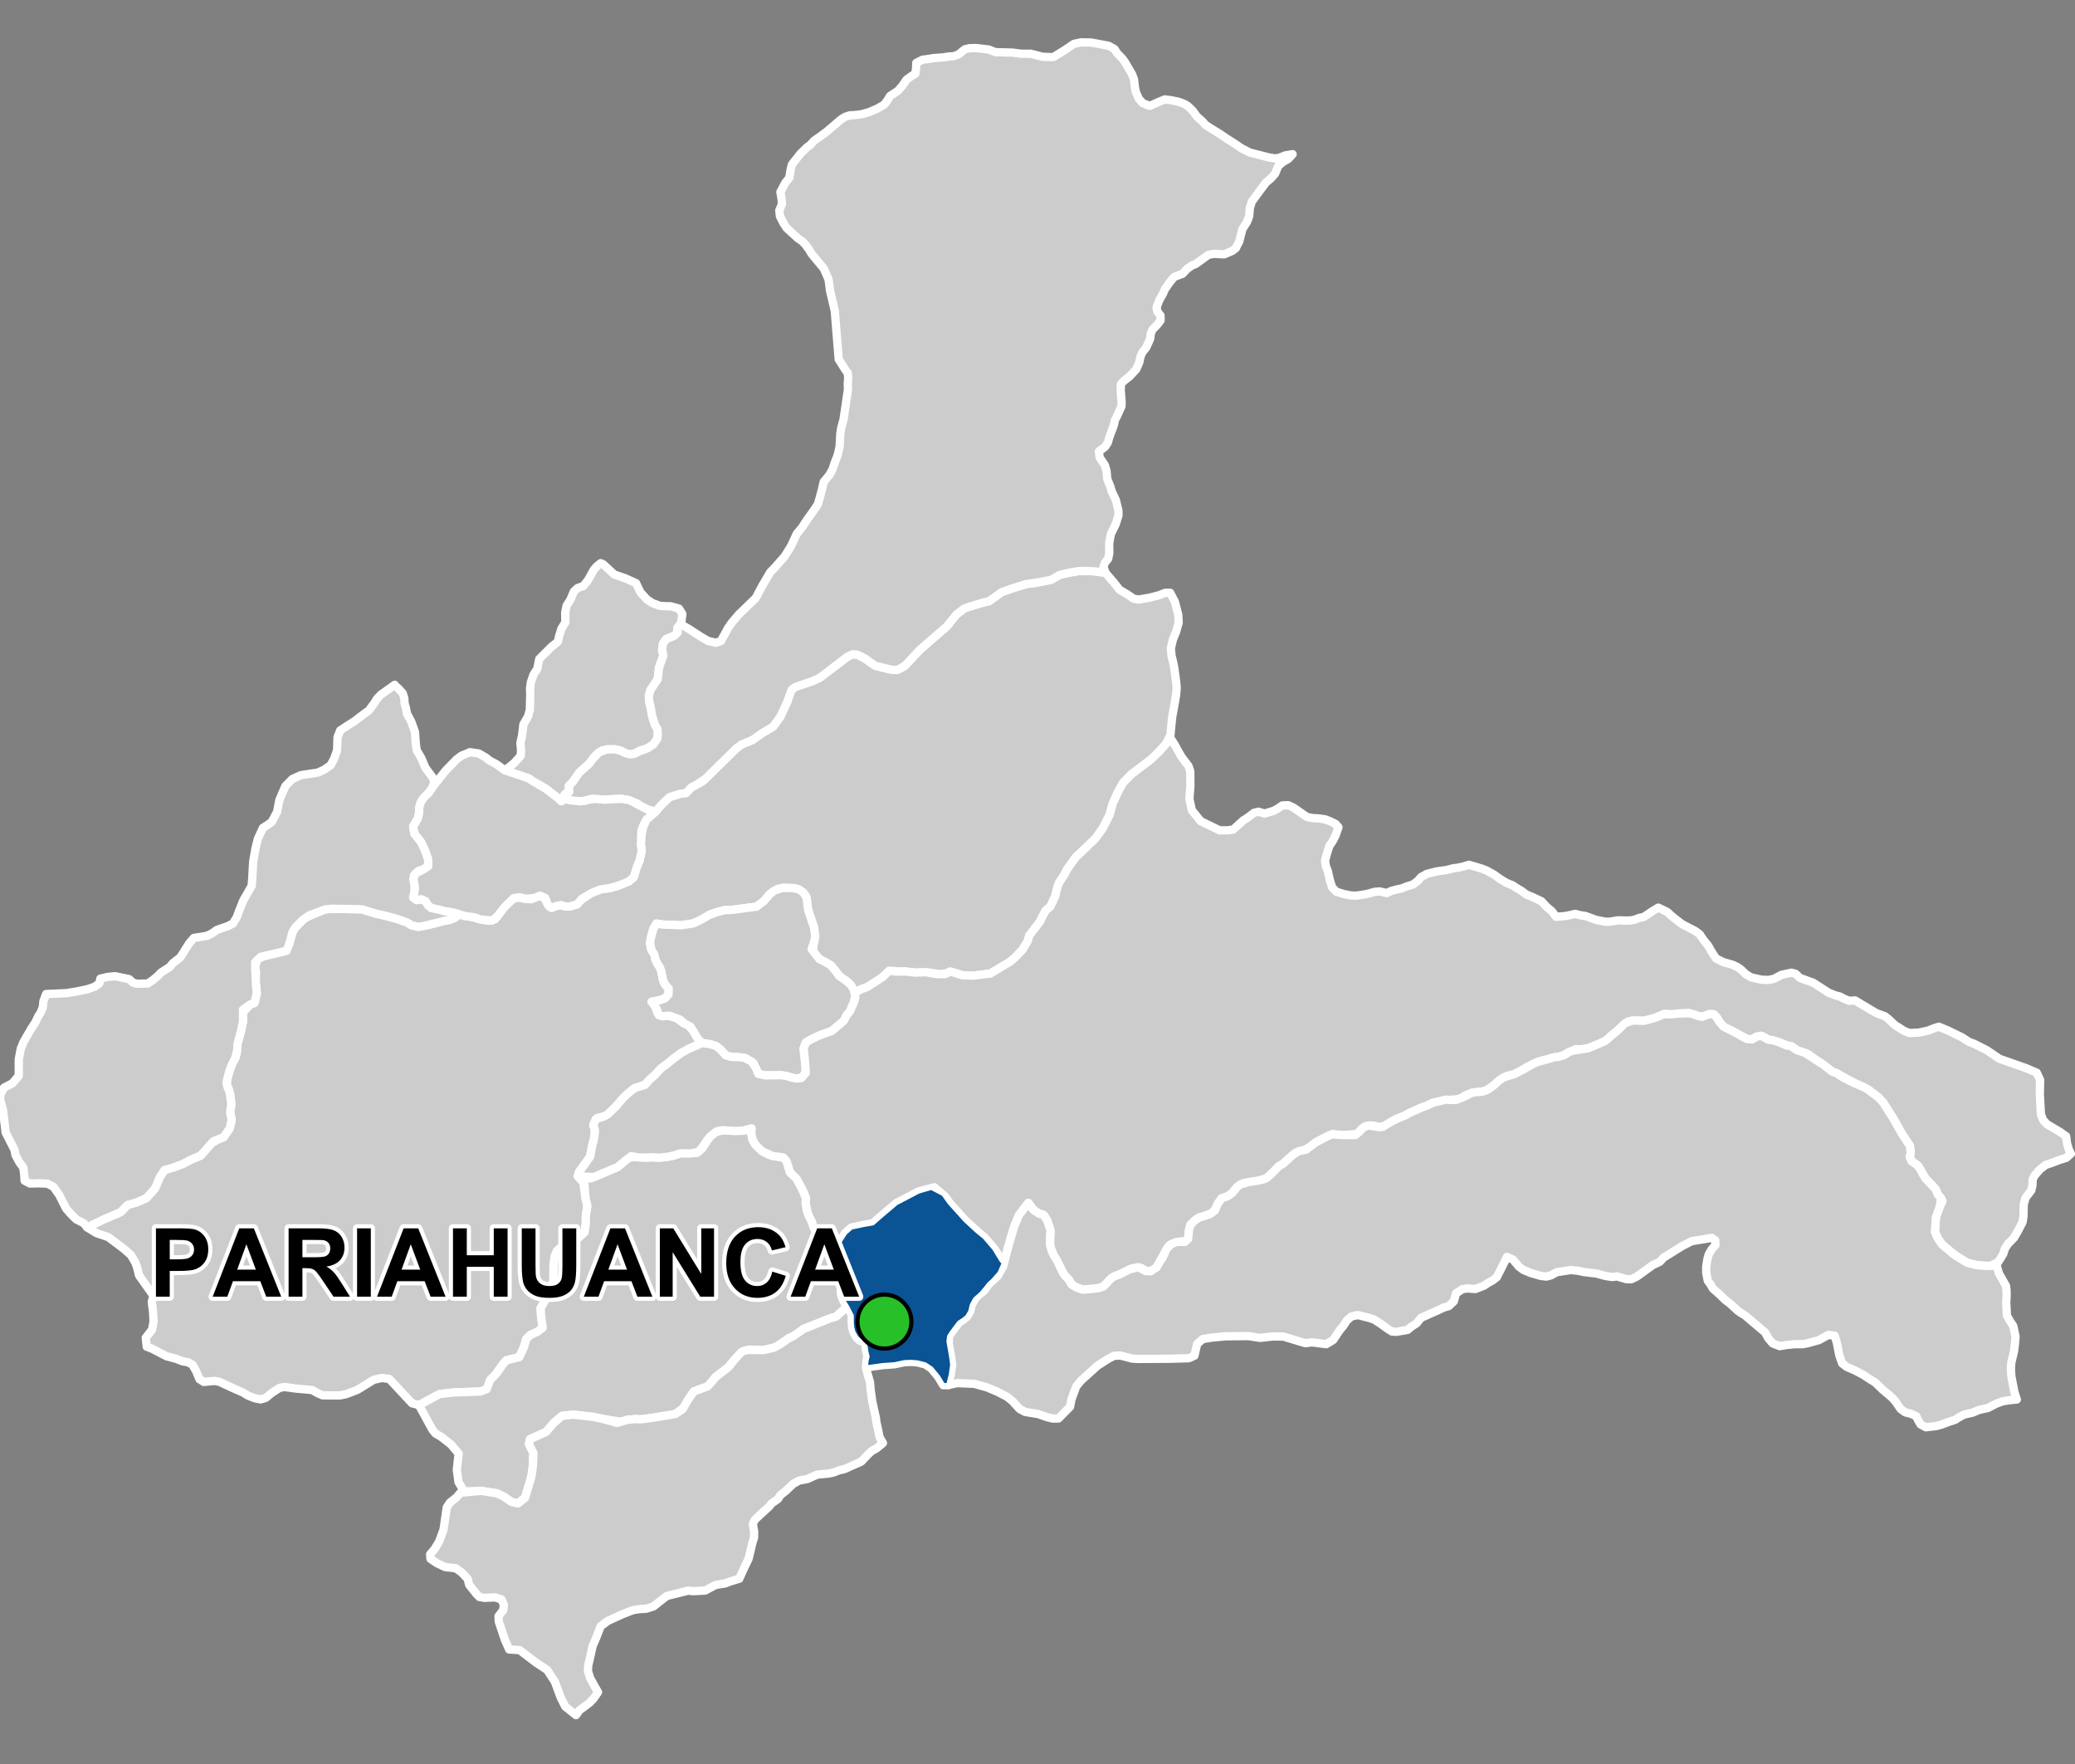 <?xml version="1.0" encoding="UTF-8"?>
<svg width="500pt" height="425pt" version="1.1" viewBox="0 0 500 425" xmlns="http://www.w3.org/2000/svg">
<rect x="0" y="0" width="500" height="425" fill="#808080" stroke="none"/>
<g id="a">
<rect width="500" height="425" fill="none"/>
<path d="m263.64 137.65 2.734 0.355 1.18 1.363 0.867 1.004 1.344 1.723 1.859 1.09 1.5 1.043 1.223 0.227 2.633-0.453 2.312-0.59 1.496-0.59h1.18l1.137 2.176 0.816 3.129 0.09 1.906-0.637 2.269-0.727 1.723-0.52 2.211 0.184 1.828 0.445 1.805 0.215 1.172 0.426 3.109 0.148 1.617-0.184 1.895-0.305 1.797-0.582 3.18-0.301 2.93-0.137 1.531-1.059 2.141-1.793 1.969-1.965 1.867-1.945 1.469-2.574 1.953-2.074 2.109-1.18 2.121-1.352 2.945-0.734 2.703-1.621 3.184-1.828 2.519-0.781 0.75-1.41 1.344-2.523 2.41-2.113 2.93-0.5 1.051-1.344 2.051-0.414 1.016-0.566 2.316-1.164 2.504-1.137 0.957-0.824 1.531-0.527 1.094-2.602 3.391-0.34 1.281-1.242 2.074-1.922 1.996-1.145 0.965-4.734 2.84-4.106 0.492-2.664-0.102-1.973-0.617-1.367 0.035-1.938 0.395-2.516-0.469-3.504 0.031-2.359-0.262-1.395-0.02-2-0.141-2.102 1.477-3.102 2.156-2.164 0.816-1.352 0.797-1.098-1.875-1.066-0.965-1.551-1.078-1.074-1.359-1.086-1.309-1.203-0.715-1.574-0.785-1.535-1.652 0.199-2.266 0.348-1.449-0.164-1.219-0.129-1.055-0.988-2.91-0.414-1.227-0.176-1.055-0.09-1.055-0.172-1.066-0.832-1.172-1.137-0.746-1.035-0.246-1.402-0.031-1.25-0.02-1.328 0.266-1.926 1.34-1.332 1.59-1.777 1.34-2.262 0.289-1.223 0.16-2.324 0.301-1.906 0.098-1.844 0.469-1.766 0.629-1.922 1.137-1.961 0.941-3.019 0.469-1.879-0.117-2.301-0.051-1.691-0.246-0.773 1.305-0.598 2.156-0.184 1.293 0.195 1.262 0.848 1.449 0.219 1.09 0.512 1.117 0.598 0.863 0.391 1.129 0.359 1.961 0.504 1.078 0.867 0.934-0.043 1.414-0.824 0.938-1.133 0.414-2.086 0.43 0.727 0.789 0.664 1.883 1.262 0.816 1.152-0.176 2.144 0.566 1.695 1.285 1.133 0.41 1.305 1.57 0.523 0.957 0.707 1.031 0.801 0.801-2.566 1.098-2.496 1.352-2.152 1.594-1.176 1.012-1.375 0.953-0.777 0.855-0.73 0.805-1.285 1.09-1.168 1.324-2.484 0.785-0.871 0.695-1.277 1.082-2.273 2.531-1.953 1.918-0.961 0.598-1.703 0.355-0.945 1.695 0.398 1.391-0.059 1.27-0.609 2.383-0.496 2.602-0.719 1-1.012 1.406-0.953 1.324-0.27 0.984 1.273 1.137 0.57 4.027 0.445 2.047-0.367 2.336v1.742l-0.305 2.191-1.941 1.797-2.531 0.695-1.453 1.363-0.738 0.691-0.504 1.238-0.312 2.109-0.008 3.484-0.234 1.801-0.98 1.758-0.801 1.438-1.094 1.957 0.129 1.984 0.367 2.703-1.145 0.918-1.742 0.777-1.066 1.027-0.559 1.98-1.113 2.375-3.082 0.762-0.859 0.957-1.707 2.387-0.875 0.906-1.344 2.703-1.492 0.562-2.481 0.094-3.906 0.141-2.004 0.227-1.449 0.16-1.07 0.57-1.883 1.008-2.027 1.09-1.668-0.449-1.23-1.32-1.188-1.27-1.129-1.211-1.926-2.062-1.797-0.238-1.961 0.449-3.918 2.414-2.742 1.055-1.539 0.301-4.129-0.031-1.285-0.566-1.215-0.707-1.414-0.129-2.543-0.227-2.707-0.379-1.164 0.203-1.918 1.234-1.438 1.188-1.211 0.363-1.391-0.262-1.691-0.656-1.215-0.758-1.891-0.809-3.816-1.766-1.211-0.203-2.5 0.254-1.035-0.656-0.832-1.973-0.836-1.488-1.035-0.605-1.387-0.254-1.566-0.605-2.324-0.629-3.508-1.82-1.23-0.457-0.238-2.172 1.52-1.938 0.367-1.961-0.133-2.461-0.312-2.25 0.418-1.492-3.481-4.918-0.391-1.648-0.473-1.387-1.098-1.855-1.59-1.422-3.879-2.922-2.824-0.941-2.266-1.398 3.758-1.809 4.297-1.848 1.695-1.734 2.223-0.641 2.301-1.016 2.062-2.285 0.723-1.672 0.492-1.129 1.105-1.668 1.027-0.395 2.019-0.57 1.387-0.516 1.957-1.055 2.277-0.934 1.672-1.867 0.977-1.094 1.527-0.938 1.395-0.551 1.469-2.121 0.48-2.082-0.391-1.777 0.301-1.957-0.23-2.184-0.355-1.422-0.504-1.227 0.133-1.355 0.465-1.598 0.492-1.555 1.059-2.035 0.27-1.121 0.121-1.902 0.473-1.734 0.418-1.531 0.48-2.352-0.078-2.012 1.82-2.023 1.02-0.328 0.559-2.422-0.105-0.996-0.207-1.988 0.133-1.773-0.215-1.645 0.492-1.781 1.93-0.785 2.981-0.699 1.859-0.438 0.922-1.629 0.418-1.512 0.387-1.395 0.664-1.133 0.84-0.848 1.074-1.086 0.867-0.578 4.332-1.836 1.637-0.18 3.598 0.07 2.031 0.035 1.719 0.035 3.281 1.023 2.246 0.5 2.715 0.73 2.582 0.887 1.062 0.691 1.66 0.402 1.695-0.305 2.481-0.598 1.363-0.41 1.98-0.355 1.176-0.457 1.191-0.914 1.156 0.371 1.625 0.23 2.371 0.656 1.914 0.309 1.543-0.348 1.617-2.32 2.062-2.234 1.57-0.742 2.16 0.348 1.297 0.121 1.418-0.664 1.52-0.039 0.914 1.582 0.641 0.973 1.496-0.219 1.184-0.25 0.949 0.344 1.117 0.016 1.871-0.555 0.707-0.859 2.438-1.73 2.383-0.969 2.375-0.348 2.043-0.59 1.711-0.727 1.793-1.102 0.871-2.555 0.699-1.676 0.52-2.352-0.215-1.449 0.051-1.184 0.133-1.273 0.328-1.676 0.824-1.902 2.176-1.895 1.32-1.551 2.066-1.973 2.648-0.828 1.32-0.133 1.254-1.348 1.414-0.762 1.41-0.762 1.98-1.945 1.68-1.652 2.547-2.5 1.812-1.781 1.32-0.988 2.606-1.055 2.199-1.578 2.781-1.652 1.746-2.41 1.648-3.527 0.66-2.637 1.316-0.988 4.09-1.387 1.789-0.824 1.559-1.188 2.289-1.746 2.769-2.109 1.289-0.629 1.188 0.133 1.699 0.844 1.43 1.004 1.148 0.805 1.688 0.414 2.144 0.527 1.512 0.066 1.652-0.863 1.559-1.668 2.156-2.301 1.344-1.168 1.539-1.336 3.621-3.141 2.367-2.918 1.949-1.473 1.254-0.406 2-0.645 2.699-0.688 2.926-2.125 2.129-0.773 3.766-1.176 2.586-0.363 3.496-0.684 2.039-1.18 2.312-0.543 2.223-0.363 1.68-0.043z" fill="#ccc" fill-rule="evenodd"/>
<path d="m263.64 137.65 2.734 0.355 1.18 1.363 0.867 1.004 1.344 1.723 1.859 1.09 1.5 1.043 1.223 0.227 2.633-0.453 2.312-0.59 1.496-0.59h1.18l1.137 2.176 0.816 3.129 0.09 1.906-0.637 2.269-0.727 1.723-0.52 2.211 0.184 1.828 0.445 1.805 0.215 1.172 0.426 3.109 0.148 1.617-0.184 1.895-0.305 1.797-0.582 3.18-0.301 2.93-0.137 1.531-1.059 2.141-1.793 1.969-1.965 1.867-1.945 1.469-2.574 1.953-2.074 2.109-1.18 2.121-1.352 2.945-0.734 2.703-1.621 3.184-1.828 2.519-0.781 0.75-1.41 1.344-2.523 2.41-2.113 2.93-0.5 1.051-1.344 2.051-0.414 1.016-0.566 2.316-1.164 2.504-1.137 0.957-0.824 1.531-0.527 1.094-2.602 3.391-0.34 1.281-1.242 2.074-1.922 1.996-1.145 0.965-4.734 2.84-4.106 0.492-2.664-0.102-1.973-0.617-1.367 0.035-1.938 0.395-2.516-0.469-3.504 0.031-2.359-0.262-1.395-0.02-2-0.141-2.102 1.477-3.102 2.156-2.164 0.816-1.352 0.797-1.098-1.875-1.066-0.965-1.551-1.078-1.074-1.359-1.086-1.309-1.203-0.715-1.574-0.785-1.535-1.652 0.199-2.266 0.348-1.449-0.164-1.219-0.129-1.055-0.988-2.91-0.414-1.227-0.176-1.055-0.09-1.055-0.172-1.066-0.832-1.172-1.137-0.746-1.035-0.246-1.402-0.031-1.25-0.02-1.328 0.266-1.926 1.34-1.332 1.59-1.777 1.34-2.262 0.289-1.223 0.16-2.324 0.301-1.906 0.098-1.844 0.469-1.766 0.629-1.922 1.137-1.961 0.941-3.019 0.469-1.879-0.117-2.301-0.051-1.691-0.246-0.773 1.305-0.598 2.156-0.184 1.293 0.195 1.262 0.848 1.449 0.219 1.09 0.512 1.117 0.598 0.863 0.391 1.129 0.359 1.961 0.504 1.078 0.867 0.934-0.043 1.414-0.824 0.938-1.133 0.414-2.086 0.43 0.727 0.789 0.664 1.883 1.262 0.816 1.152-0.176 2.144 0.566 1.695 1.285 1.133 0.41 1.305 1.57 0.523 0.957 0.707 1.031 0.801 0.801-2.566 1.098-2.496 1.352-2.152 1.594-1.176 1.012-1.375 0.953-0.777 0.855-0.73 0.805-1.285 1.09-1.168 1.324-2.484 0.785-0.871 0.695-1.277 1.082-2.273 2.531-1.953 1.918-0.961 0.598-1.703 0.355-0.945 1.695 0.398 1.391-0.059 1.27-0.609 2.383-0.496 2.602-0.719 1-1.012 1.406-0.953 1.324-0.27 0.984 1.273 1.137 0.57 4.027 0.445 2.047-0.367 2.336v1.742l-0.305 2.191-1.941 1.797-2.531 0.695-1.453 1.363-0.738 0.691-0.504 1.238-0.312 2.109-0.008 3.484-0.234 1.801-0.98 1.758-0.801 1.438-1.094 1.957 0.129 1.984 0.367 2.703-1.145 0.918-1.742 0.777-1.066 1.027-0.559 1.98-1.113 2.375-3.082 0.762-0.859 0.957-1.707 2.387-0.875 0.906-1.344 2.703-1.492 0.562-2.481 0.094-3.906 0.141-2.004 0.227-1.449 0.16-1.07 0.57-1.883 1.008-2.027 1.09-1.668-0.449-1.23-1.32-1.188-1.27-1.129-1.211-1.926-2.062-1.797-0.238-1.961 0.449-3.918 2.414-2.742 1.055-1.539 0.301-4.129-0.031-1.285-0.566-1.215-0.707-1.414-0.129-2.543-0.227-2.707-0.379-1.164 0.203-1.918 1.234-1.438 1.188-1.211 0.363-1.391-0.262-1.691-0.656-1.215-0.758-1.891-0.809-3.816-1.766-1.211-0.203-2.5 0.254-1.035-0.656-0.832-1.973-0.836-1.488-1.035-0.605-1.387-0.254-1.566-0.605-2.324-0.629-3.508-1.82-1.23-0.457-0.238-2.172 1.52-1.938 0.367-1.961-0.133-2.461-0.312-2.25 0.418-1.492-3.481-4.918-0.391-1.648-0.473-1.387-1.098-1.855-1.59-1.422-3.879-2.922-2.824-0.941-2.266-1.398 3.758-1.809 4.297-1.848 1.695-1.734 2.223-0.641 2.301-1.016 2.062-2.285 0.723-1.672 0.492-1.129 1.105-1.668 1.027-0.395 2.019-0.57 1.387-0.516 1.957-1.055 2.277-0.934 1.672-1.867 0.977-1.094 1.527-0.938 1.395-0.551 1.469-2.121 0.48-2.082-0.391-1.777 0.301-1.957-0.23-2.184-0.355-1.422-0.504-1.227 0.133-1.355 0.465-1.598 0.492-1.555 1.059-2.035 0.27-1.121 0.121-1.902 0.473-1.734 0.418-1.531 0.48-2.352-0.078-2.012 1.82-2.023 1.02-0.328 0.559-2.422-0.105-0.996-0.207-1.988 0.133-1.773-0.215-1.645 0.492-1.781 1.93-0.785 2.981-0.699 1.859-0.438 0.922-1.629 0.418-1.512 0.387-1.395 0.664-1.133 0.84-0.848 1.074-1.086 0.867-0.578 4.332-1.836 1.637-0.18 3.598 0.07 2.031 0.035 1.719 0.035 3.281 1.023 2.246 0.5 2.715 0.73 2.582 0.887 1.062 0.691 1.66 0.402 1.695-0.305 2.481-0.598 1.363-0.41 1.98-0.355 1.176-0.457 1.191-0.914 1.156 0.371 1.625 0.23 2.371 0.656 1.914 0.309 1.543-0.348 1.617-2.32 2.062-2.234 1.57-0.742 2.16 0.348 1.297 0.121 1.418-0.664 1.52-0.039 0.914 1.582 0.641 0.973 1.496-0.219 1.184-0.25 0.949 0.344 1.117 0.016 1.871-0.555 0.707-0.859 2.438-1.73 2.383-0.969 2.375-0.348 2.043-0.59 1.711-0.727 1.793-1.102 0.871-2.555 0.699-1.676 0.52-2.352-0.215-1.449 0.051-1.184 0.133-1.273 0.328-1.676 0.824-1.902 2.176-1.895 1.32-1.551 2.066-1.973 2.648-0.828 1.32-0.133 1.254-1.348 1.414-0.762 1.41-0.762 1.98-1.945 1.68-1.652 2.547-2.5 1.812-1.781 1.32-0.988 2.606-1.055 2.199-1.578 2.781-1.652 1.746-2.41 1.648-3.527 0.66-2.637 1.316-0.988 4.09-1.387 1.789-0.824 1.559-1.188 2.289-1.746 2.769-2.109 1.289-0.629 1.188 0.133 1.699 0.844 1.43 1.004 1.148 0.805 1.688 0.414 2.144 0.527 1.512 0.066 1.652-0.863 1.559-1.668 2.156-2.301 1.344-1.168 1.539-1.336 3.621-3.141 2.367-2.918 1.949-1.473 1.254-0.406 2-0.645 2.699-0.688 2.926-2.125 2.129-0.773 3.766-1.176 2.586-0.363 3.496-0.684 2.039-1.18 2.312-0.543 2.223-0.363 1.68-0.043 2.086 0.09" fill="none" stroke="#fff" stroke-linecap="round" stroke-linejoin="round" stroke-miterlimit="10" stroke-width="2"/>
<path d="m189.06 213.92h0.086l1.621 0.031 1.578 0.258 1.137 0.746 0.832 1.172 0.172 1.066 0.09 1.055 0.176 1.055 0.414 1.227 0.988 2.91 0.129 1.055 0.164 1.219-0.348 1.449-0.535 1.488 1.871 2.43 1.574 0.785 1.203 0.715 1.086 1.309 0.898 1.238 1.727 1.199 1.066 0.965 0.688 1.062 0.406 1.496-0.336 1.699-0.449 0.945-0.367 0.988-0.945 1.148-0.625 1.301-0.777 0.66-2.152 1.82-2.887 1.02-2.254 1.074-1.141 0.703-0.512 1.453 0.266 2.301 0.301 2.582-0.41 1.922-1.852 0.383-1.23-0.219-1.121-0.359-1.348-0.215-3.699 0.055-1.09-0.109-1.23-0.828-0.621-2.004-1.883-1.195-1.836-0.281-1.668-0.035-1.359-0.391-1.121-1.285-1.086-0.902-1.492-0.488-1.945-0.277-0.852-0.824-0.707-1.031-0.523-0.957-0.805-1.188-1.25-0.621-1.23-1.055-2.547-0.938-1.598 0.145-0.969-0.273-0.555-1.633-1.145-1.578 2.102-0.434 1.133-0.414 0.824-0.938 0.043-1.414-0.867-0.934-0.504-1.078-0.359-1.961-0.391-1.129-0.598-0.863-0.512-1.117-0.219-1.09-0.672-1.012-0.371-1.699 0.184-1.293 0.598-2.156 0.719-1.316 1.746 0.258 2.301 0.051 1.879 0.117 3.019-0.469 1.961-0.941 1.922-1.137 1.766-0.629 1.844-0.469 1.906-0.098 2.324-0.301 1.223-0.16 2.262-0.289 1.777-1.34 1.332-1.59 1.188-0.961 2.066-0.645z" fill="#ccc" fill-rule="evenodd"/>
<path d="m189.06 213.92h0.086l1.621 0.031 1.578 0.258 1.137 0.746 0.832 1.172 0.172 1.066 0.09 1.055 0.176 1.055 0.414 1.227 0.988 2.91 0.129 1.055 0.164 1.219-0.348 1.449-0.535 1.488 1.871 2.43 1.574 0.785 1.203 0.715 1.086 1.309 0.898 1.238 1.727 1.199 1.066 0.965 0.688 1.062 0.406 1.496-0.336 1.699-0.449 0.945-0.367 0.988-0.945 1.148-0.625 1.301-0.777 0.66-2.152 1.82-2.887 1.02-2.254 1.074-1.141 0.703-0.512 1.453 0.266 2.301 0.301 2.582-0.41 1.922-1.852 0.383-1.23-0.219-1.121-0.359-1.348-0.215-3.699 0.055-1.09-0.109-1.23-0.828-0.621-2.004-1.883-1.195-1.836-0.281-1.668-0.035-1.359-0.391-1.121-1.285-1.086-0.902-1.492-0.488-1.945-0.277-0.852-0.824-0.707-1.031-0.523-0.957-0.805-1.188-1.25-0.621-1.23-1.055-2.547-0.938-1.598 0.145-0.969-0.273-0.555-1.633-1.145-1.578 2.102-0.434 1.133-0.414 0.824-0.938 0.043-1.414-0.867-0.934-0.504-1.078-0.359-1.961-0.391-1.129-0.598-0.863-0.512-1.117-0.219-1.09-0.672-1.012-0.371-1.699 0.184-1.293 0.598-2.156 0.719-1.316 1.746 0.258 2.301 0.051 1.879 0.117 3.019-0.469 1.961-0.941 1.922-1.137 1.766-0.629 1.844-0.469 1.906-0.098 2.324-0.301 1.223-0.16 2.262-0.289 1.777-1.34 1.332-1.59 1.188-0.961 2.066-0.645 0.402 0.008" fill="none" stroke="#fff" stroke-linecap="round" stroke-linejoin="round" stroke-miterlimit="10" stroke-width="2"/>
<path d="m145.39 135.98 2.617 2.434 2.664 0.918 2.59 1.16 1.035 2.188 1.57 1.73 1.406 0.922 1.707 0.625 1.594 0.113h1.062l1.961 0.555 0.824 1.289-0.273 2.164-0.957 1.309 0.098 1-0.859 0.824-1.867 0.738-0.816 1.133-0.223 1.547 0.316 1.297-1.043 2.914-0.312 2.809-1.758 2.606-0.383 1.402 0.117 1.512 0.383 1.586 0.207 1.297 0.293 1.133 0.426 1.371 0.652 1.141 0.086 1.145-0.109 1.086-0.957 1.438-1.457 0.934-1.719 0.523-1.504 0.828-1.023 0.098-1.023-0.281-1.281-0.633-1.395-0.305-1.797 0.031-1.129 0.219-1.613 1.242-1.566 2.012-1.969 1.707-1.938 2.613-0.969 1.035 0.152 1.02-1.195 1.078-0.766 1.539-0.895-0.793-1.523-1.172-1.309-1.016-1.254-0.723-2.031-1.18-0.848-0.602-1.418-0.477-1.328-0.449-1.242-0.418-1.746-0.59 0.895-0.676 1.387-1.137 1.547-1.734 0.062-1.516-0.152-1.543 0.398-1.73 0.34-2.781 1.113-1.887 0.434-1.605 0.094-3.66-0.051-1.508 0.223-1.531 0.645-1.832 0.887-1.332 0.465-2.371 2.969-2.953 1.52-1.207 0.332-1.477 0.539-1.684 0.93-1.523-0.02-1.309-0.016-1.02 0.332-1.688 0.871-1.324 0.895-2.09 0.867-0.801 1.387-0.492 1.152-1.426 1.352-2.457 0.766-0.891 0.938-0.742z" fill="#ccc" fill-rule="evenodd"/>
<path d="m145.39 135.98 2.617 2.434 2.664 0.918 2.59 1.16 1.035 2.188 1.57 1.73 1.406 0.922 1.707 0.625 1.594 0.113h1.062l1.961 0.555 0.824 1.289-0.273 2.164-0.957 1.309 0.098 1-0.859 0.824-1.867 0.738-0.816 1.133-0.223 1.547 0.316 1.297-1.043 2.914-0.312 2.809-1.758 2.606-0.383 1.402 0.117 1.512 0.383 1.586 0.207 1.297 0.293 1.133 0.426 1.371 0.652 1.141 0.086 1.145-0.109 1.086-0.957 1.438-1.457 0.934-1.719 0.523-1.504 0.828-1.023 0.098-1.023-0.281-1.281-0.633-1.395-0.305-1.797 0.031-1.129 0.219-1.613 1.242-1.566 2.012-1.969 1.707-1.938 2.613-0.969 1.035 0.152 1.02-1.195 1.078-0.766 1.539-0.895-0.793-1.523-1.172-1.309-1.016-1.254-0.723-2.031-1.18-0.848-0.602-1.418-0.477-1.328-0.449-1.242-0.418-1.746-0.59 0.895-0.676 1.387-1.137 1.547-1.734 0.062-1.516-0.152-1.543 0.398-1.73 0.34-2.781 1.113-1.887 0.434-1.605 0.094-3.66-0.051-1.508 0.223-1.531 0.645-1.832 0.887-1.332 0.465-2.371 2.969-2.953 1.52-1.207 0.332-1.477 0.539-1.684 0.93-1.523-0.02-1.309-0.016-1.02 0.332-1.688 0.871-1.324 0.895-2.09 0.867-0.801 1.387-0.492 1.152-1.426 1.352-2.457 0.766-0.891 0.938-0.742 0.637 0.301" fill="none" stroke="#fff" stroke-linecap="round" stroke-linejoin="round" stroke-miterlimit="10" stroke-width="2"/>
<path d="m181.02 272.93 0.305 1.621 0.707 1.25 0.773 0.75 0.902 0.852 1.621 0.824 2.102 0.457 1.336 0.207 0.773 0.848 0.438 1.406 0.324 1.238 1.672 1.621 0.551 1.035 0.664 1.258 1.051 2.402-0.102 1.004 0.273 1.969 0.57 1.426 0.609 1.195 0.527 1.527 0.848 1.309 1.277 1.473 0.934 1.078 0.984 0.66 0.945 0.336 0.73 0.797 0.605 1.117 0.527 1.633 0.27 1.172 0.57 1.898-0.02 1.258-0.551 0.895-0.602 1.215 0.133 1.578 0.48 1.152 0.871 1.414-2.68 2.426-1.512 0.438-3.617 1.449-1.746 0.699-0.961 0.383-1.574 1.336-1.98 0.895-1.051 0.738-0.918 0.641-0.863 0.609-2.211 0.613-1.207 0.258-1.098-0.055-1.891-0.098-1.516 0.348-2.246 1.996-1.484 1.863-1.867 1.457-1.383 1.082-0.715 0.93-1.137 1.223-1.516 0.555-1.723 0.629-1.336 1.875-0.727 1.75-2.422 1.836-1.719 0.293-4.113 0.664-2.465 0.316-1.379-0.051-1.816 0.16-1.625 0.473-4.492-0.707-2.336-0.477-4.668-0.531-1.672 0.188-1.02 0.113-2.004 1.703-1.848 2.164-2.32 1.055-1.543 0.699-0.25 1.191 1.055 2.172-0.105 2.902-0.371 2.742-1.531 5.117-1.73 1.367-1.539-0.363-1.793-1.266-1.637-0.793-3.957-0.633-4.012 0.16-1.359-2.234-0.41-3.043 0.129-1.102 0.316-2.738-1.879-2.223-2.352-1.84-1.328-0.766-0.754-0.898-2.043-3.742-1.195-2.191 2.012-1.117 1.883-1.008 1.07-0.57 1.449-0.16 2.004-0.227 3.906-0.141 2.481-0.094 1.492-0.562 0.836-2.227 1.383-1.383 1.707-2.387 0.859-0.957 3.082-0.762 1.113-2.375 0.559-1.98 1.066-1.027 1.742-0.777 1.145-0.918-0.367-2.703-0.129-1.984 1.094-1.957 0.801-1.438 0.875-1.566 0.34-1.992 0.008-3.484 0.312-2.109 0.504-1.238 0.738-0.691 1.453-1.363 2.531-0.695 1.941-1.797 0.305-2.191v-1.742l0.367-2.336-0.445-2.047-0.281-3.348-1.562-1.816 3.062 0.531 1.883-0.793 1.152-0.488 2.152-0.906 1.312-0.551 1.277-1.07 1.102-1.145 1.879-0.227 2.887 0.16 1.449-0.078 1.293 0.102 2.004-0.199 1.59-0.293 1.684-0.574 1.395-0.035 2.438-0.02 1.492-1.219 0.988-1.559 0.785-1.152 1.121-1 1.828-0.566 2.445 0.098 2.441 0.012 1.5-0.199z" fill="#ccc" fill-rule="evenodd"/>
<path d="m181.02 272.93 0.305 1.621 0.707 1.25 0.773 0.75 0.902 0.852 1.621 0.824 2.102 0.457 1.336 0.207 0.773 0.848 0.438 1.406 0.324 1.238 1.672 1.621 0.551 1.035 0.664 1.258 1.051 2.402-0.102 1.004 0.273 1.969 0.57 1.426 0.609 1.195 0.527 1.527 0.848 1.309 1.277 1.473 0.934 1.078 0.984 0.66 0.945 0.336 0.73 0.797 0.605 1.117 0.527 1.633 0.27 1.172 0.57 1.898-0.02 1.258-0.551 0.895-0.602 1.215 0.133 1.578 0.48 1.152 0.871 1.414-2.68 2.426-1.512 0.438-3.617 1.449-1.746 0.699-0.961 0.383-1.574 1.336-1.98 0.895-1.051 0.738-0.918 0.641-0.863 0.609-2.211 0.613-1.207 0.258-1.098-0.055-1.891-0.098-1.516 0.348-2.246 1.996-1.484 1.863-1.867 1.457-1.383 1.082-0.715 0.93-1.137 1.223-1.516 0.555-1.723 0.629-1.336 1.875-0.727 1.75-2.422 1.836-1.719 0.293-4.113 0.664-2.465 0.316-1.379-0.051-1.816 0.16-1.625 0.473-4.492-0.707-2.336-0.477-4.668-0.531-1.672 0.188-1.02 0.113-2.004 1.703-1.848 2.164-2.32 1.055-1.543 0.699-0.25 1.191 1.055 2.172-0.105 2.902-0.371 2.742-1.531 5.117-1.73 1.367-1.539-0.363-1.793-1.266-1.637-0.793-3.957-0.633-4.012 0.16-1.359-2.234-0.41-3.043 0.129-1.102 0.316-2.738-1.879-2.223-2.352-1.84-1.328-0.766-0.754-0.898-2.043-3.742-1.195-2.191 2.012-1.117 1.883-1.008 1.07-0.57 1.449-0.16 2.004-0.227 3.906-0.141 2.481-0.094 1.492-0.562 0.836-2.227 1.383-1.383 1.707-2.387 0.859-0.957 3.082-0.762 1.113-2.375 0.559-1.98 1.066-1.027 1.742-0.777 1.145-0.918-0.367-2.703-0.129-1.984 1.094-1.957 0.801-1.438 0.875-1.566 0.34-1.992 0.008-3.484 0.312-2.109 0.504-1.238 0.738-0.691 1.453-1.363 2.531-0.695 1.941-1.797 0.305-2.191v-1.742l0.367-2.336-0.445-2.047-0.281-3.348-1.562-1.816 3.062 0.531 1.883-0.793 1.152-0.488 2.152-0.906 1.312-0.551 1.277-1.07 1.102-1.145 1.879-0.227 2.887 0.16 1.449-0.078 1.293 0.102 2.004-0.199 1.59-0.293 1.684-0.574 1.395-0.035 2.438-0.02 1.492-1.219 0.988-1.559 0.785-1.152 1.121-1 1.828-0.566 2.445 0.098 2.441 0.012 1.5-0.199 0.609 0.711" fill="none" stroke="#fff" stroke-linecap="round" stroke-linejoin="round" stroke-miterlimit="10" stroke-width="2"/>
<path d="m227.3 287.68 0.398 0.555 1.16 1.617 3.731 4.137 2.582 2.406 2.098 1.73 2.309 2.715 1.656 2.727 0.641 0.789-1.031 2.34-1.602 1.828-0.875 0.781-0.676 0.863-1.262 1.504-1.469 1.305-0.793 1.438-0.383 1.578-0.719 1.219-0.871 0.727-1.098 0.699-1.766 2.359-0.629 0.969-0.148 1.207 0.633 3.684 0.266 1.961-0.363 2.465-0.59 2.418-1.215 0.031-1.246-2.055-1.621-1.969-1.477-0.984-1.918-0.488-1.461-0.113-1.598 0.059-2.441 0.512-2.898 0.211-3.953 0.555 0.113-1.551 0.262-1.094-0.293-1.141-0.172-1.203-0.207-1.094-1.168-0.344-0.816-0.758-0.773-1.371-0.27-1.043-0.102-1.059-0.004-1.816-1.109-2.16-0.883-1.43-0.48-1.152-0.195-1.152 0.664-1.641 0.551-0.895 0.02-1.258-0.57-1.898-0.266-1.148-0.344-1.164-0.793-1.609-0.73-0.797-0.945-0.336 2.273-1.391 1.223-1.891 1.473-1.309 2.938-0.629 2.234-0.387 1.965-1.723 3.707-3.141 2.699-1.406 2.648-1.387 3.094-0.902z" fill="#ccc" fill-rule="evenodd"/>
<path d="m227.3 287.68 0.398 0.555 1.16 1.617 3.731 4.137 2.582 2.406 2.098 1.73 2.309 2.715 1.656 2.727 0.641 0.789-1.031 2.34-1.602 1.828-0.875 0.781-0.676 0.863-1.262 1.504-1.469 1.305-0.793 1.438-0.383 1.578-0.719 1.219-0.871 0.727-1.098 0.699-1.766 2.359-0.629 0.969-0.148 1.207 0.633 3.684 0.266 1.961-0.363 2.465-0.59 2.418-1.215 0.031-1.246-2.055-1.621-1.969-1.477-0.984-1.918-0.488-1.461-0.113-1.598 0.059-2.441 0.512-2.898 0.211-3.953 0.555 0.113-1.551 0.262-1.094-0.293-1.141-0.172-1.203-0.207-1.094-1.168-0.344-0.816-0.758-0.773-1.371-0.27-1.043-0.102-1.059-0.004-1.816-1.109-2.16-0.883-1.43-0.48-1.152-0.195-1.152 0.664-1.641 0.551-0.895 0.02-1.258-0.57-1.898-0.266-1.148-0.344-1.164-0.793-1.609-0.73-0.797-0.945-0.336 2.273-1.391 1.223-1.891 1.473-1.309 2.938-0.629 2.234-0.387 1.965-1.723 3.707-3.141 2.699-1.406 2.648-1.387 3.094-0.902 2.887 1.5" fill="none" stroke="#fff" stroke-linecap="round" stroke-linejoin="round" stroke-miterlimit="10" stroke-width="2"/>
<path d="m95.414 165.39 0.617 0.527 1.02 1.113 0.375 1.207 0.055 1.164 0.305 1.051 0.273 1.465 0.531 1 0.516 0.961 0.883 2.488 0.207 2.852 0.219 1.551 1.094 1.867 1.004 2.352 1.746 2.352 0.441 1.086-0.762 1.961-1.688 1.656-0.789 1.086-0.438 1.391-0.012 1.277-0.227 1.176-0.566 1.066-0.648 1.023 0.277 1.777 1.543 1.914 0.543 1.051 0.508 1.121 0.73 2.039 0.184 1-0.828 1.285-1.754 0.605-1.035 1.047 0.211 2.297-0.086 1.809-0.297 1.246 0.836 0.602 1.141-0.219 1.023 0.461 0.57 1 0.816 0.664 1.27 0.176 2.023 0.609 1.219 0.148 1.074 0.223 1.133 0.355-1.191 0.918-1.176 0.457-1.191 0.215-2.152 0.551-2.481 0.598-1.695 0.305-1.66-0.402-1.062-0.691-2.582-0.887-2.715-0.73-2.246-0.5-3.281-1.023-1.719-0.035-2.031-0.035-3.598-0.07-1.637 0.18-3.652 1.383-1.547 1.031-1.074 1.086-0.84 0.848-0.664 1.133-0.387 1.395-0.418 1.512-0.637 1.562-2.144 0.504-2.981 0.699-1.117 0.266-1.316 1.301 0.02 1.918 0.133 1.734 0.051 1.789 0.203 1.961-0.555 2.394-1.023 0.355-1.754 1.25 0.012 2.785-0.48 2.352-0.418 1.531-0.473 1.734v1.02l-0.391 2.004-0.879 1.695-0.613 1.535-0.523 1.957-0.207 1.059 0.25 1 0.52 1.293 0.395 2.836-0.301 1.957 0.391 1.777-0.48 2.082-1.469 2.121-1.395 0.551-1.062 0.418-1.441 1.613-1.672 1.867-2.277 0.934-1.957 1.055-1.387 0.516-1.164 0.43-1.883 0.535-1.105 1.668-0.492 1.129-0.723 1.672-2.062 2.285-2.301 1.016-2.223 0.641-1.695 1.734-4.297 1.848-3.758 1.809-0.828-1.008-1.809-0.918-1.539-1.559-0.883-1.027-0.652-1.289-1.008-1.992-1.398-1.973-1.445-0.758-2.062-0.09-2.133 0.066-1.309-0.688-0.129-1.879-0.184-1.289-0.961-1.297-0.934-1.742-0.234-1.246-2.129-4.18-0.625-5.375-0.543-1.922-0.184-0.988 0.18-1.051 0.781-1.441 2.035-1.07 1.523-1.785v-3.945l0.477-2.59 0.652-1.57 0.559-0.996 1.332-2.285 1.02-1.574 0.633-1.352 0.609-0.969 0.523-1.27 0.137-1.438 0.641-1.715 4.949-0.219 2.887-0.496 2.184-0.469 1.738-0.605 1.078-0.801 0.25-1.133 1.688-0.398 1.855-0.184 1.742 0.371 1.645 0.348 0.84 0.789 0.98 0.312 1.215-0.023 1.438-0.027 1.188-0.801 1.133-0.938 0.922-0.934 2.031-1.297 0.855-1.004 1.73-1.336 2.141-3.383 1.129-1.301 3.113-0.488 1.215-0.574 1.238-0.875 1.305-0.449 1.215-0.418 1.301-0.641 0.922-1.48 0.457-1.262 1.129-2.82 2.019-3.523 0.133-1.609 0.234-4.234 0.562-3.188 0.32-1.297 0.254-1.02 1.215-2.629 1.309-0.828 0.836-0.633 1.281-2.43 0.527-2.805 1.461-3.383 1.656-1.676 2.09-0.953 4.07-0.613 1.508-0.68 1.59-1.113 0.836-1.582 0.699-1.934 0.121-3.211 0.637-1.645 1.984-1.297 1.379-0.863 2.562-1.945 0.984-0.695 0.695-0.949 0.672-0.918 0.527-0.867 0.957-1.043 2.297-1.641 1.074-0.762z" fill="#ccc" fill-rule="evenodd"/>
<path d="m95.414 165.39 0.617 0.527 1.02 1.113 0.375 1.207 0.055 1.164 0.305 1.051 0.273 1.465 0.531 1 0.516 0.961 0.883 2.488 0.207 2.852 0.219 1.551 1.094 1.867 1.004 2.352 1.746 2.352 0.441 1.086-0.762 1.961-1.688 1.656-0.789 1.086-0.438 1.391-0.012 1.277-0.227 1.176-0.566 1.066-0.648 1.023 0.277 1.777 1.543 1.914 0.543 1.051 0.508 1.121 0.73 2.039 0.184 1-0.828 1.285-1.754 0.605-1.035 1.047 0.211 2.297-0.086 1.809-0.297 1.246 0.836 0.602 1.141-0.219 1.023 0.461 0.57 1 0.816 0.664 1.27 0.176 2.023 0.609 1.219 0.148 1.074 0.223 1.133 0.355-1.191 0.918-1.176 0.457-1.191 0.215-2.152 0.551-2.481 0.598-1.695 0.305-1.66-0.402-1.062-0.691-2.582-0.887-2.715-0.73-2.246-0.5-3.281-1.023-1.719-0.035-2.031-0.035-3.598-0.07-1.637 0.18-3.652 1.383-1.547 1.031-1.074 1.086-0.84 0.848-0.664 1.133-0.387 1.395-0.418 1.512-0.637 1.562-2.144 0.504-2.981 0.699-1.117 0.266-1.316 1.301 0.02 1.918 0.133 1.734 0.051 1.789 0.203 1.961-0.555 2.394-1.023 0.355-1.754 1.25 0.012 2.785-0.48 2.352-0.418 1.531-0.473 1.734v1.02l-0.391 2.004-0.879 1.695-0.613 1.535-0.523 1.957-0.207 1.059 0.25 1 0.52 1.293 0.395 2.836-0.301 1.957 0.391 1.777-0.48 2.082-1.469 2.121-1.395 0.551-1.062 0.418-1.441 1.613-1.672 1.867-2.277 0.934-1.957 1.055-1.387 0.516-1.164 0.43-1.883 0.535-1.105 1.668-0.492 1.129-0.723 1.672-2.062 2.285-2.301 1.016-2.223 0.641-1.695 1.734-4.297 1.848-3.758 1.809-0.828-1.008-1.809-0.918-1.539-1.559-0.883-1.027-0.652-1.289-1.008-1.992-1.398-1.973-1.445-0.758-2.062-0.09-2.133 0.066-1.309-0.688-0.129-1.879-0.184-1.289-0.961-1.297-0.934-1.742-0.234-1.246-2.129-4.18-0.625-5.375-0.543-1.922-0.184-0.988 0.18-1.051 0.781-1.441 2.035-1.07 1.523-1.785v-3.945l0.477-2.59 0.652-1.57 0.559-0.996 1.332-2.285 1.02-1.574 0.633-1.352 0.609-0.969 0.523-1.27 0.137-1.438 0.641-1.715 4.949-0.219 2.887-0.496 2.184-0.469 1.738-0.605 1.078-0.801 0.25-1.133 1.688-0.398 1.855-0.184 1.742 0.371 1.645 0.348 0.84 0.789 0.98 0.312 1.215-0.023 1.438-0.027 1.188-0.801 1.133-0.938 0.922-0.934 2.031-1.297 0.855-1.004 1.73-1.336 2.141-3.383 1.129-1.301 3.113-0.488 1.215-0.574 1.238-0.875 1.305-0.449 1.215-0.418 1.301-0.641 0.922-1.48 0.457-1.262 1.129-2.82 2.019-3.523 0.133-1.609 0.234-4.234 0.562-3.188 0.32-1.297 0.254-1.02 1.215-2.629 1.309-0.828 0.836-0.633 1.281-2.43 0.527-2.805 1.461-3.383 1.656-1.676 2.09-0.953 4.07-0.613 1.508-0.68 1.59-1.113 0.836-1.582 0.699-1.934 0.121-3.211 0.637-1.645 1.984-1.297 1.379-0.863 2.562-1.945 0.984-0.695 0.695-0.949 0.672-0.918 0.527-0.867 0.957-1.043 2.297-1.641 1.074-0.762 0.309 0.395" fill="none" stroke="#fff" stroke-linecap="round" stroke-linejoin="round" stroke-miterlimit="10" stroke-width="2"/>
<path d="m282.6 178.71 0.5 0.773 0.719 1.336 0.969 1.66 1.59 2.074 0.434 1.285 0.027 3.496-0.113 1.484-0.129 1.645 0.598 2.746 2.125 2.629 4.555 2.215h1.895l1.406-0.203 2.359-2.148 1.32-0.855 1.297-1.012 1.102-0.27 1.461 0.449 2.125-0.645 1.012-0.547 1.164-0.777 1.398-0.051 1.238 0.57 1.379 0.957 1.867 1.297 1.375 0.285 1.27 0.051 1.734 0.234 1.23 0.473 1.336 0.668 0.672 0.777-0.73 2.082-0.68 1.293-0.781 1.145-0.695 2.219-0.348 1.363 0.215 1.258 0.465 1.211 0.43 1.957 0.598 1.941 1.016 1.062 1.902 0.594 1.676 0.316 1.281 0.035 2.051-0.316 1.043-0.234 1.195-0.348 1.293-0.117 1.715 0.406 1.156-0.551 1.367-0.355 1.094-0.223 1.27-0.52 1.422-0.414 1.234-0.949 0.719-0.852 1.441-0.777 2.367-0.59 2.371-0.332 1.527-0.406 1.195-0.148 1.418-0.324 1.211-0.379 2.008 0.59 1.086 0.332 1.207 0.48 1.738 0.965 1.605 1.141 1.48 0.887 1.441 0.566 0.891 0.625 1.152 0.664 1.23 0.906 1.289 0.531 2.34 1.086 1.277 1.375 1.246 1.043 1.004 1.324 1.781-0.113 1.191-0.191 1.637-0.391 1.281 0.336 1.184 0.176 2.566 0.934 2.211 0.441h1.117l2.066-0.336 1.664 0.07 1.324-0.035 1.004-0.211 1.062-0.414 1.012-0.184 2.352-1.57 1.199-0.707 2.137 1.039 1.344 1.215 2.223 1.719 1.488 0.777 1.742 0.91 1.043 0.781 0.926 1.359 1.137 1.418 0.758 1.344 1.098 1.688 1.781 0.887 2.137 0.605 1.098 0.492 0.93 0.609 1.27 1.211 1.25 0.758 2.535 0.559 1.676 0.051 1.355-0.289 1.684-0.926 2.441-0.531 0.984 0.246 1.094 1.02 3.195 1.156 1.438 0.93 1.078 0.695 1.211 0.781 1.625 0.648 1.031 0.242 0.941 0.504 1.27 0.551 1.508-0.082 3.738 2.25 1.414 0.824 1.973 0.707 0.949 0.73 1.457 1.379 2.18 1.402 1.305 0.543 2.211-0.078 1.023-0.215 1.297-0.273 1.668-0.648 0.969-0.301 2.117 0.891 3.445 1.668 1.582 1.043 1.422 0.555 2.981 1.516 3.035 2.059 6.34 2.223 2.656 1.137 0.812 1.734-0.078 3.426 0.121 2.207 0.086 1.508 0.062 1.148 0.531 1.371 0.922 1.008 3.137 1.855 1.477 1.035 0.238 1.812 0.461 1.492 0.445 0.906-1.102 1-1.648 0.516-1.812 0.695-1.516 0.512-1.312 1.008-1.285 1.457-0.512 0.922-0.074 1.59-0.289 1.152-1.371 1.793-0.438 1.621-0.031 1.562-0.02 1.156-0.215 1.484-1.094 2.102-0.977 1.691-0.73 0.746-0.707 0.723-0.766 1.176-0.383 1.223-0.699 1.168-0.598 0.891-1.914 0.855-1.645-0.055-1.387-0.125-1.219-0.258-1.277-0.355-1.762-1.09-1.25-0.77-1.629-1.367-1.395-1.172-0.973-1.422-0.73-1.559 0.246-3.543 0.816-2.301 0.762-1.625-1.141-1.59-0.438-1.164-0.836-0.934-1.406-1.395-0.891-1.371-0.676-1.238-0.555-0.84-1.488-1.055-0.469-0.98 0.25-1.141-0.207-1.59-1.969-2.981-2.023-3.606-2.461-3.871-1.152-1.219-2.223-1.73-1.488-0.816-1.566-0.707-2.375-1.242-2.445-1.348-0.992-0.348-2.273-1.754-1.535-0.988-2.066-1.504-2.516-0.828-1.543-1.074-1.121-0.176-1.023-0.488-2.242-0.742-1.078-0.141-1.305-0.805-1.547 0.074-1.055 0.645-1.273-0.078-2.078-1.141-1.078-0.609-1.195-0.578-1.305-0.664-1.047-1.238-0.5-0.883-0.785-0.848-1.086-0.055-0.945 0.531-1.699-0.02-2.176-0.719-2.449 0.074-1.449 0.219-1.98-0.152-0.934 0.383-1.797 0.695-2.242 0.609-1.566-0.043-1.23-0.012-1.074 0.238-2.57 2.188-0.945 0.762-1.609 1.492-1.602 0.828-2.894 1.164-1.438 0.238h-1.621l-1.75 0.793-1.086 0.656-1.234 0.379-1.164 0.121-0.977 0.324-2.309 0.555-1.09 0.469-1.945 0.926-1.699 1-1.402 0.75-2.016 0.492-1.934 1.219-0.707 0.707-1.145 0.879-1 0.621-1.047 0.34-1.414 0.105-1.012 0.152-1.645 0.645-1.262 0.848-2.633 0.262-3.863 0.641-1.543 0.742-1.066 0.359-3.027 1.348-1.121 0.633-2.078 0.836-0.949 0.516-1.562 1.074-1.316 0.379-2.027-0.402-1.5 0.152-1.043 0.719-0.914 1.176-3.551 0.262-1.238-0.066-1.316-0.152-1.176 0.5-2.773 1.438-1.59 1.262-1.523 0.773-1.742 0.469-2.992 2.633-1.035 0.609-1.598 1.609-1.383 1.273-0.934 0.371-1.328 0.414-1.273 0.117-2.09 0.348-1.504 0.906-1.227 1.488-1.023 0.719-1.504 0.555-0.871 1.199-0.512 1.207-0.867 1.066-1.895 0.773-1.121 0.305-1.043 0.629-1.188 1.145-0.371 1.414-0.043 1.469-0.586 1.043-1.559 0.145-1.379 0.402-1.156 0.52-1.348 2.156-1.012 1.871-0.652 1.207-0.906 0.707-1.348 0.371-1.566-0.871-2.004 0.043-3.078 1.48-1.371 0.5-0.926 0.656-0.891 1.012-0.797 0.762-1 0.359-1.602 0.207-2.391 0.203-1.406-0.508-1.012-0.383-0.848-1.445-1.09-1.156-0.574-0.926-0.895-1.816-1.086-1.98-0.602-1.348-0.305-0.957-0.008-2.113 0.098-1.262-0.762-2.711-0.719-1.219-1.328-0.512-1.328-0.891-1.211-1.68-2.262 2.949-1.152 2.781-0.816 2.715-0.746 2.644-0.949 3.391-2.305-3.457-2.309-2.715-1.336-1.102-3.344-3.035-3.731-4.137-1.16-1.617-2.559-2.176-3.82 1.023-2.648 1.387-2.699 1.406-3.707 3.141-1.965 1.723-1.793 0.293-3.379 0.723-1.473 1.309-1.223 1.891-2.273 1.391-0.984-0.66-0.934-1.078-1.277-1.473-0.848-1.309-0.527-1.527-0.609-1.195-0.387-0.973-0.457-2.422 0.102-1.004-0.672-1.691-1.043-1.969-0.551-1.035-1.625-1.57-0.371-1.289-0.438-1.406-0.773-0.848-1.336-0.207-1.262-0.141-2.461-1.141-0.902-0.852-0.773-0.75-0.707-1.25-0.305-1.621 0.098-1.066-2.207 0.555-1.875 0.086-3.012-0.195-1.316 0.262-1.633 1.305-0.676 0.836-0.883 1.328-1.195 1.48-2.012 0.391-2.332-0.051-1.684 0.574-1.59 0.293-2.004 0.199-1.293-0.102-1.449 0.078-2.273-0.043-1.605-0.301-1.988 1.555-1.277 1.07-1.312 0.551-1.379 0.582-1.926 0.812-1.141 0.48-3.805-0.219 0.27-0.984 0.953-1.324 1.012-1.406 0.719-1 0.496-2.602 0.449-1.77 0.219-1.883-0.398-1.391 0.582-1.383 2.066-0.668 0.961-0.598 1.953-1.918 1.59-1.891 1.18-1.102 1.652-1.316 2.484-0.785 1.168-1.324 1.285-1.09 0.73-0.805 0.777-0.855 1.375-0.953 1.176-1.012 2.152-1.594 1.738-0.957 3.34-1.477 1.98 0.285 1.492 0.488 1.086 0.902 1.121 1.285 1.359 0.391 1.668 0.035 1.402 0.152 1.805 0.914 1.078 1.566 0.547 1.402 1.828 0.383 3.699-0.055 1.348 0.215 1.121 0.359 1.23 0.219 1.133-0.109 1.102-1.27-0.273-3.508-0.266-2.301 0.512-1.453 1.141-0.703 2.254-1.074 2.887-1.02 2.152-1.82 0.777-0.66 0.625-1.301 0.844-0.957 0.469-1.18 0.449-0.945 0.32-0.98-0.039-1.367 1.41-0.832 1.469-0.512 3.797-2.461 1.512-1.5 1.797 0.207 2.188-0.023 2.359 0.262 2.527-0.098 2.566 0.457h2.121l1.199-0.641 2.883 0.906 2.664 0.102 4.106-0.492 4.734-2.84 1.145-0.965 1.922-1.996 1.242-2.074 0.34-1.281 2.602-3.391 0.527-1.094 0.824-1.531 1.137-0.957 1.164-2.504 0.566-2.316 0.414-1.016 1.344-2.051 0.5-1.051 2.113-2.93 2.523-2.41 1.41-1.344 0.781-0.75 1.828-2.519 1.621-3.184 0.734-2.703 1.352-2.945 1.18-2.121 2.074-2.109 2.574-1.953 1.945-1.469 1.965-1.867 1.793-1.969 0.996-1.465z" fill="#ccc" fill-rule="evenodd"/>
<path d="m282.6 178.71 0.5 0.773 0.719 1.336 0.969 1.66 1.59 2.074 0.434 1.285 0.027 3.496-0.113 1.484-0.129 1.645 0.598 2.746 2.125 2.629 4.555 2.215h1.895l1.406-0.203 2.359-2.148 1.32-0.855 1.297-1.012 1.102-0.27 1.461 0.449 2.125-0.645 1.012-0.547 1.164-0.777 1.398-0.051 1.238 0.57 1.379 0.957 1.867 1.297 1.375 0.285 1.27 0.051 1.734 0.234 1.23 0.473 1.336 0.668 0.672 0.777-0.73 2.082-0.68 1.293-0.781 1.145-0.695 2.219-0.348 1.363 0.215 1.258 0.465 1.211 0.43 1.957 0.598 1.941 1.016 1.062 1.902 0.594 1.676 0.316 1.281 0.035 2.051-0.316 1.043-0.234 1.195-0.348 1.293-0.117 1.715 0.406 1.156-0.551 1.367-0.355 1.094-0.223 1.27-0.52 1.422-0.414 1.234-0.949 0.719-0.852 1.441-0.777 2.367-0.59 2.371-0.332 1.527-0.406 1.195-0.148 1.418-0.324 1.211-0.379 2.008 0.59 1.086 0.332 1.207 0.48 1.738 0.965 1.605 1.141 1.48 0.887 1.441 0.566 0.891 0.625 1.152 0.664 1.23 0.906 1.289 0.531 2.34 1.086 1.277 1.375 1.246 1.043 1.004 1.324 1.781-0.113 1.191-0.191 1.637-0.391 1.281 0.336 1.184 0.176 2.566 0.934 2.211 0.441h1.117l2.066-0.336 1.664 0.07 1.324-0.035 1.004-0.211 1.062-0.414 1.012-0.184 2.352-1.57 1.199-0.707 2.137 1.039 1.344 1.215 2.223 1.719 1.488 0.777 1.742 0.91 1.043 0.781 0.926 1.359 1.137 1.418 0.758 1.344 1.098 1.688 1.781 0.887 2.137 0.605 1.098 0.492 0.93 0.609 1.27 1.211 1.25 0.758 2.535 0.559 1.676 0.051 1.355-0.289 1.684-0.926 2.441-0.531 0.984 0.246 1.094 1.02 3.195 1.156 1.438 0.93 1.078 0.695 1.211 0.781 1.625 0.648 1.031 0.242 0.941 0.504 1.27 0.551 1.508-0.082 3.738 2.25 1.414 0.824 1.973 0.707 0.949 0.73 1.457 1.379 2.18 1.402 1.305 0.543 2.211-0.078 1.023-0.215 1.297-0.273 1.668-0.648 0.969-0.301 2.117 0.891 3.445 1.668 1.582 1.043 1.422 0.555 2.981 1.516 3.035 2.059 6.34 2.223 2.656 1.137 0.812 1.734-0.078 3.426 0.121 2.207 0.086 1.508 0.062 1.148 0.531 1.371 0.922 1.008 3.137 1.855 1.477 1.035 0.238 1.812 0.461 1.492 0.445 0.906-1.102 1-1.648 0.516-1.812 0.695-1.516 0.512-1.312 1.008-1.285 1.457-0.512 0.922-0.074 1.59-0.289 1.152-1.371 1.793-0.438 1.621-0.031 1.562-0.02 1.156-0.215 1.484-1.094 2.102-0.977 1.691-0.73 0.746-0.707 0.723-0.766 1.176-0.383 1.223-0.699 1.168-0.598 0.891-1.914 0.855-1.645-0.055-1.387-0.125-1.219-0.258-1.277-0.355-1.762-1.09-1.25-0.77-1.629-1.367-1.395-1.172-0.973-1.422-0.73-1.559 0.246-3.543 0.816-2.301 0.762-1.625-1.141-1.59-0.438-1.164-0.836-0.934-1.406-1.395-0.891-1.371-0.676-1.238-0.555-0.84-1.488-1.055-0.469-0.98 0.25-1.141-0.207-1.59-1.969-2.981-2.023-3.606-2.461-3.871-1.152-1.219-2.223-1.73-1.488-0.816-1.566-0.707-2.375-1.242-2.445-1.348-0.992-0.348-2.273-1.754-1.535-0.988-2.066-1.504-2.516-0.828-1.543-1.074-1.121-0.176-1.023-0.488-2.242-0.742-1.078-0.141-1.305-0.805-1.547 0.074-1.055 0.645-1.273-0.078-2.078-1.141-1.078-0.609-1.195-0.578-1.305-0.664-1.047-1.238-0.5-0.883-0.785-0.848-1.086-0.055-0.945 0.531-1.699-0.02-2.176-0.719-2.449 0.074-1.449 0.219-1.98-0.152-0.934 0.383-1.797 0.695-2.242 0.609-1.566-0.043-1.23-0.012-1.074 0.238-2.57 2.188-0.945 0.762-1.609 1.492-1.602 0.828-2.894 1.164-1.438 0.238h-1.621l-1.75 0.793-1.086 0.656-1.234 0.379-1.164 0.121-0.977 0.324-2.309 0.555-1.09 0.469-1.945 0.926-1.699 1-1.402 0.75-2.016 0.492-1.934 1.219-0.707 0.707-1.145 0.879-1 0.621-1.047 0.34-1.414 0.105-1.012 0.152-1.645 0.645-1.262 0.848-2.633 0.262-3.863 0.641-1.543 0.742-1.066 0.359-3.027 1.348-1.121 0.633-2.078 0.836-0.949 0.516-1.562 1.074-1.316 0.379-2.027-0.402-1.5 0.152-1.043 0.719-0.914 1.176-3.551 0.262-1.238-0.066-1.316-0.152-1.176 0.5-2.773 1.438-1.59 1.262-1.523 0.773-1.742 0.469-2.992 2.633-1.035 0.609-1.598 1.609-1.383 1.273-0.934 0.371-1.328 0.414-1.273 0.117-2.09 0.348-1.504 0.906-1.227 1.488-1.023 0.719-1.504 0.555-0.871 1.199-0.512 1.207-0.867 1.066-1.895 0.773-1.121 0.305-1.043 0.629-1.188 1.145-0.371 1.414-0.043 1.469-0.586 1.043-1.559 0.145-1.379 0.402-1.156 0.52-1.348 2.156-1.012 1.871-0.652 1.207-0.906 0.707-1.348 0.371-1.566-0.871-2.004 0.043-3.078 1.48-1.371 0.5-0.926 0.656-0.891 1.012-0.797 0.762-1 0.359-1.602 0.207-2.391 0.203-1.406-0.508-1.012-0.383-0.848-1.445-1.09-1.156-0.574-0.926-0.895-1.816-1.086-1.98-0.602-1.348-0.305-0.957-0.008-2.113 0.098-1.262-0.762-2.711-0.719-1.219-1.328-0.512-1.328-0.891-1.211-1.68-2.262 2.949-1.152 2.781-0.816 2.715-0.746 2.644-0.949 3.391-2.305-3.457-2.309-2.715-1.336-1.102-3.344-3.035-3.731-4.137-1.16-1.617-2.559-2.176-3.82 1.023-2.648 1.387-2.699 1.406-3.707 3.141-1.965 1.723-1.793 0.293-3.379 0.723-1.473 1.309-1.223 1.891-2.273 1.391-0.984-0.66-0.934-1.078-1.277-1.473-0.848-1.309-0.527-1.527-0.609-1.195-0.387-0.973-0.457-2.422 0.102-1.004-0.672-1.691-1.043-1.969-0.551-1.035-1.625-1.57-0.371-1.289-0.438-1.406-0.773-0.848-1.336-0.207-1.262-0.141-2.461-1.141-0.902-0.852-0.773-0.75-0.707-1.25-0.305-1.621 0.098-1.066-2.207 0.555-1.875 0.086-3.012-0.195-1.316 0.262-1.633 1.305-0.676 0.836-0.883 1.328-1.195 1.48-2.012 0.391-2.332-0.051-1.684 0.574-1.59 0.293-2.004 0.199-1.293-0.102-1.449 0.078-2.273-0.043-1.605-0.301-1.988 1.555-1.277 1.07-1.312 0.551-1.379 0.582-1.926 0.812-1.141 0.48-3.805-0.219 0.27-0.984 0.953-1.324 1.012-1.406 0.719-1 0.496-2.602 0.449-1.77 0.219-1.883-0.398-1.391 0.582-1.383 2.066-0.668 0.961-0.598 1.953-1.918 1.59-1.891 1.18-1.102 1.652-1.316 2.484-0.785 1.168-1.324 1.285-1.09 0.73-0.805 0.777-0.855 1.375-0.953 1.176-1.012 2.152-1.594 1.738-0.957 3.34-1.477 1.98 0.285 1.492 0.488 1.086 0.902 1.121 1.285 1.359 0.391 1.668 0.035 1.402 0.152 1.805 0.914 1.078 1.566 0.547 1.402 1.828 0.383 3.699-0.055 1.348 0.215 1.121 0.359 1.23 0.219 1.133-0.109 1.102-1.27-0.273-3.508-0.266-2.301 0.512-1.453 1.141-0.703 2.254-1.074 2.887-1.02 2.152-1.82 0.777-0.66 0.625-1.301 0.844-0.957 0.469-1.18 0.449-0.945 0.32-0.98-0.039-1.367 1.41-0.832 1.469-0.512 3.797-2.461 1.512-1.5 1.797 0.207 2.188-0.023 2.359 0.262 2.527-0.098 2.566 0.457h2.121l1.199-0.641 2.883 0.906 2.664 0.102 4.106-0.492 4.734-2.84 1.145-0.965 1.922-1.996 1.242-2.074 0.34-1.281 2.602-3.391 0.527-1.094 0.824-1.531 1.137-0.957 1.164-2.504 0.566-2.316 0.414-1.016 1.344-2.051 0.5-1.051 2.113-2.93 2.523-2.41 1.41-1.344 0.781-0.75 1.828-2.519 1.621-3.184 0.734-2.703 1.352-2.945 1.18-2.121 2.074-2.109 2.574-1.953 1.945-1.469 1.965-1.867 1.793-1.969 0.996-1.465 0.621 0.941" fill="none" stroke="#fff" stroke-linecap="round" stroke-linejoin="round" stroke-miterlimit="10" stroke-width="2"/>
<path d="m408.37 244.44 0.445 0.242 1.402 0.293 1.645-0.652 1.086 0.055 0.785 0.848 0.5 0.883 1.047 1.238 1.305 0.664 1.195 0.578 1.078 0.609 2.078 1.141 1.273 0.078 1.055-0.645 1.012-0.238 1.84 0.969 1.078 0.141 1.547 0.48 1.719 0.75 1.121 0.176 1.391 0.969 1.969 0.652 2.766 1.785 1.535 0.988 2.273 1.754 0.992 0.348 1.719 1.133 2.555 1.27 2.113 0.895 0.98 0.488 2.731 2.059 1.152 1.219 2.461 3.871 2.023 3.606 1.969 2.981 0.207 1.59-0.25 1.141 0.469 0.98 1.488 1.055 0.555 0.84 0.676 1.238 0.566 0.957 1.73 1.809 0.836 0.934 0.438 1.164 0.836 0.914-0.379 2.09-0.895 2.512-0.246 3.543 0.73 1.559 0.973 1.422 1.395 1.172 1.629 1.367 1.25 0.77 1.762 1.09 1.277 0.355 1.219 0.258 1.387 0.125 1.645 0.055 1.621-0.109 0.539 1.906 1.699 2.984 0.137 1.039 0.016 1.496-0.094 1.531 0.086 1.504 0.09 1.617 0.648 1.172 0.883 1.34 0.547 2.578-0.164 1.812-0.191 1.613-0.676 2.836-0.094 1.609 0.133 1.762 0.191 0.992 0.191 0.984 0.332 1.727 0.586 1.781-1.824 0.172-1.664 0.277-1.57 0.605-1.91 0.992-1.043 0.227-1.109 0.246-1.523 0.641-2.016 0.457-1.219 0.637-1.008 0.656-1.449 0.457-1.754 0.656-1.383 0.387-1.09 0.125-1.363 0.156-1.305-0.715-0.566-1.008-0.43-0.934-1.359-0.621-1.285-0.309-1.129-0.812-1.133-1.664-0.816-0.953-0.75-0.668-1.664-1.395-1.77-1.723-1.617-0.988-1.258-0.848-1.953-1.023-2.004-0.871-1.125-0.855-0.703-2.023-0.418-2.156-0.219-1.016-0.477-1.496-1.531-0.172-2.285 1.258-2.773 0.766-1.184 0.211h-1.934l-1.887 0.195-1.633 0.27-1.68-0.648-1.086-1.262-0.777-1.41-0.957-0.809-1.176-0.992-0.93-0.789-1.793-1.52-0.977-0.574-0.852-0.625-1.559-1.461-1.449-1.129-1.355-1.324-1.527-1.336-0.586-1.016-0.633-0.879-0.379-1.91v-1.469l0.32-1.953 0.297-1.027 0.703-1.203 0.895-0.984-0.027-1.148-0.84-0.609-4.848 0.793-2.266 1.156-2.188 1.363-2.305 1.438-0.922 1-1.719 0.816-3.856 2.781-1.312 0.621-1.184-0.027-2.269-0.668-1.094 0.16-1.723-0.277-2.113-0.562-1.766-0.219-1.262-0.156-1.465-0.309-1.699-0.172-3.398 0.527-1.34 0.742-1.098 0.312-1.422-0.168-2.332-0.676-1.793-0.75-1.094-0.797-1.465-1.719-1.43-0.621-1.727 3.488-0.723 1.391-0.957 0.75-1.254 0.695-0.832 0.578-2.125 0.824-1.918-0.137-1.203 0.172-1.516 0.996-0.555 1.941-1.211 1.141-1.184 0.348-1.559 0.723-2.574 1.156-1.375 0.613-1.074 1.336-1.125 0.695-1.043 0.875-2.742 0.457-1.027-0.078-1.129-0.715-1.496-1.094-1.582-1.027-1.098-0.398-1.809-0.453-1.117-0.277-1.543 0.348-1.109 0.996-0.863 1.324-0.867 1.031-1.527 2.301-1.684 1.016-1.852-0.238-1.59-0.203-1.594 0.203-5.293-1.598-2.586-0.016-3.039 0.332-2.801-0.426-5.41 0.047-1.98 0.18-1.406 0.129-2.211 0.367-1.344 1.152-0.645 2.84-1.324 0.613-4.621 0.129-7.496 0.047-1.582-0.082-2.781-0.738-1.582 0.062-1.52 0.809-2.465 1.586-3.945 3.562-1.18 1.438-1.133 3.078-0.352 1.812-2.773 2.816-1.367 0.023-1.457-0.355-2.117-0.746-3.121-0.496-1.332-0.727-1.77-1.941-1.254-0.996-2.336-1.211-2.461-1.035-3.113-0.867-4.062-0.172-2.191 0.48 0.59-2.426 0.363-2.465-0.266-1.961-0.547-3.055 0.062-1.836 0.629-0.969 1.766-2.359 1.098-0.699 0.871-0.727 0.719-1.219 0.383-1.578 0.793-1.438 0.707-0.781 1.562-1.316 1.113-1.547 0.898-0.809 1.168-1.047 1.344-2.43 1.078-4.141 0.746-2.644 0.816-2.715 1.152-2.781 2.254-2.953 1.219 1.684 1.328 0.891 1.055 0.254 0.91 1.32 0.832 2.398-0.098 1.223-0.023 2.238 0.348 1.34 0.602 1.348 0.762 1.156 1.219 2.641 0.574 0.926 1.09 1.156 0.566 1.055 1.293 0.773 1.406 0.508 2.391-0.203 1.602-0.207 1-0.359 0.797-0.762 0.891-1.012 0.926-0.656 1.371-0.5 2.285-1.176 2.133-0.555 1.785 0.938 1.207 0.074 1.492-1.012 0.652-1.207 0.762-1.098 1-2.176 1.109-1.09 1.352-0.531 1.914 0.02 0.762-0.738 0.184-1.992 0.371-1.414 1.188-1.145 1.043-0.629 1.121-0.305 1.492-0.535 1.066-0.828 0.715-1.684 0.871-1.199 1.504-0.555 1.023-0.719 1.227-1.488 0.828-0.645 2.156-0.598 1.012-0.109 2.199-0.434 0.934-0.371 1.383-1.273 1.598-1.609 1.035-0.609 2.363-2.176 1.488-0.852 1.602-0.305 2.394-1.805 2.773-1.438 1.176-0.5 1.316 0.152 1.238 0.066h2.984l0.824-0.688 1.23-1.207 1.164-0.434 2.406 0.414 1-0.078 1.664-1.023 1.59-0.859 2.078-0.836 1.121-0.633 3.027-1.348 1.066-0.359 1.543-0.742 3.027-0.727 2.535 0.062 1.512-0.566 2.328-1.164 1.012-0.152 1.414-0.105 1.047-0.34 1-0.621 1.145-0.879 0.707-0.707 1.293-0.906 2.656-0.805 1.402-0.75 1.047-0.523 1.926-1.141 1.098-0.492 2.973-0.793 0.977-0.324 1.164-0.121 1.234-0.379 1.086-0.656 0.934-0.414 2.438-0.379 1.438-0.238 2.383-0.992 1.73-0.762 1.992-1.73 0.945-0.762 1.852-1.805 1.793-0.621 1.23 0.012 1.566 0.043 2.242-0.609 1.004-0.328 1.445-0.672 1.402 0.074 2.309-0.219 2.449-0.074z" fill="#ccc" fill-rule="evenodd"/>
<path d="m408.37 244.44 0.445 0.242 1.402 0.293 1.645-0.652 1.086 0.055 0.785 0.848 0.5 0.883 1.047 1.238 1.305 0.664 1.195 0.578 1.078 0.609 2.078 1.141 1.273 0.078 1.055-0.645 1.012-0.238 1.84 0.969 1.078 0.141 1.547 0.48 1.719 0.75 1.121 0.176 1.391 0.969 1.969 0.652 2.766 1.785 1.535 0.988 2.273 1.754 0.992 0.348 1.719 1.133 2.555 1.27 2.113 0.895 0.98 0.488 2.731 2.059 1.152 1.219 2.461 3.871 2.023 3.606 1.969 2.981 0.207 1.59-0.25 1.141 0.469 0.98 1.488 1.055 0.555 0.84 0.676 1.238 0.566 0.957 1.73 1.809 0.836 0.934 0.438 1.164 0.836 0.914-0.379 2.09-0.895 2.512-0.246 3.543 0.73 1.559 0.973 1.422 1.395 1.172 1.629 1.367 1.25 0.77 1.762 1.09 1.277 0.355 1.219 0.258 1.387 0.125 1.645 0.055 1.621-0.109 0.539 1.906 1.699 2.984 0.137 1.039 0.016 1.496-0.094 1.531 0.086 1.504 0.09 1.617 0.648 1.172 0.883 1.34 0.547 2.578-0.164 1.812-0.191 1.613-0.676 2.836-0.094 1.609 0.133 1.762 0.191 0.992 0.191 0.984 0.332 1.727 0.586 1.781-1.824 0.172-1.664 0.277-1.57 0.605-1.91 0.992-1.043 0.227-1.109 0.246-1.523 0.641-2.016 0.457-1.219 0.637-1.008 0.656-1.449 0.457-1.754 0.656-1.383 0.387-1.09 0.125-1.363 0.156-1.305-0.715-0.566-1.008-0.43-0.934-1.359-0.621-1.285-0.309-1.129-0.812-1.133-1.664-0.816-0.953-0.75-0.668-1.664-1.395-1.77-1.723-1.617-0.988-1.258-0.848-1.953-1.023-2.004-0.871-1.125-0.855-0.703-2.023-0.418-2.156-0.219-1.016-0.477-1.496-1.531-0.172-2.285 1.258-2.773 0.766-1.184 0.211h-1.934l-1.887 0.195-1.633 0.27-1.68-0.648-1.086-1.262-0.777-1.41-0.957-0.809-1.176-0.992-0.93-0.789-1.793-1.52-0.977-0.574-0.852-0.625-1.559-1.461-1.449-1.129-1.355-1.324-1.527-1.336-0.586-1.016-0.633-0.879-0.379-1.91v-1.469l0.32-1.953 0.297-1.027 0.703-1.203 0.895-0.984-0.027-1.148-0.84-0.609-4.848 0.793-2.266 1.156-2.188 1.363-2.305 1.438-0.922 1-1.719 0.816-3.856 2.781-1.312 0.621-1.184-0.027-2.269-0.668-1.094 0.16-1.723-0.277-2.113-0.562-1.766-0.219-1.262-0.156-1.465-0.309-1.699-0.172-3.398 0.527-1.34 0.742-1.098 0.312-1.422-0.168-2.332-0.676-1.793-0.75-1.094-0.797-1.465-1.719-1.43-0.621-1.727 3.488-0.723 1.391-0.957 0.75-1.254 0.695-0.832 0.578-2.125 0.824-1.918-0.137-1.203 0.172-1.516 0.996-0.555 1.941-1.211 1.141-1.184 0.348-1.559 0.723-2.574 1.156-1.375 0.613-1.074 1.336-1.125 0.695-1.043 0.875-2.742 0.457-1.027-0.078-1.129-0.715-1.496-1.094-1.582-1.027-1.098-0.398-1.809-0.453-1.117-0.277-1.543 0.348-1.109 0.996-0.863 1.324-0.867 1.031-1.527 2.301-1.684 1.016-1.852-0.238-1.59-0.203-1.594 0.203-5.293-1.598-2.586-0.016-3.039 0.332-2.801-0.426-5.41 0.047-1.98 0.18-1.406 0.129-2.211 0.367-1.344 1.152-0.645 2.84-1.324 0.613-4.621 0.129-7.496 0.047-1.582-0.082-2.781-0.738-1.582 0.062-1.52 0.809-2.465 1.586-3.945 3.562-1.18 1.438-1.133 3.078-0.352 1.812-2.773 2.816-1.367 0.023-1.457-0.355-2.117-0.746-3.121-0.496-1.332-0.727-1.77-1.941-1.254-0.996-2.336-1.211-2.461-1.035-3.113-0.867-4.062-0.172-2.191 0.48 0.59-2.426 0.363-2.465-0.266-1.961-0.547-3.055 0.062-1.836 0.629-0.969 1.766-2.359 1.098-0.699 0.871-0.727 0.719-1.219 0.383-1.578 0.793-1.438 0.707-0.781 1.562-1.316 1.113-1.547 0.898-0.809 1.168-1.047 1.344-2.43 1.078-4.141 0.746-2.644 0.816-2.715 1.152-2.781 2.254-2.953 1.219 1.684 1.328 0.891 1.055 0.254 0.91 1.32 0.832 2.398-0.098 1.223-0.023 2.238 0.348 1.34 0.602 1.348 0.762 1.156 1.219 2.641 0.574 0.926 1.09 1.156 0.566 1.055 1.293 0.773 1.406 0.508 2.391-0.203 1.602-0.207 1-0.359 0.797-0.762 0.891-1.012 0.926-0.656 1.371-0.5 2.285-1.176 2.133-0.555 1.785 0.938 1.207 0.074 1.492-1.012 0.652-1.207 0.762-1.098 1-2.176 1.109-1.09 1.352-0.531 1.914 0.02 0.762-0.738 0.184-1.992 0.371-1.414 1.188-1.145 1.043-0.629 1.121-0.305 1.492-0.535 1.066-0.828 0.715-1.684 0.871-1.199 1.504-0.555 1.023-0.719 1.227-1.488 0.828-0.645 2.156-0.598 1.012-0.109 2.199-0.434 0.934-0.371 1.383-1.273 1.598-1.609 1.035-0.609 2.363-2.176 1.488-0.852 1.602-0.305 2.394-1.805 2.773-1.438 1.176-0.5 1.316 0.152 1.238 0.066h2.984l0.824-0.688 1.23-1.207 1.164-0.434 2.406 0.414 1-0.078 1.664-1.023 1.59-0.859 2.078-0.836 1.121-0.633 3.027-1.348 1.066-0.359 1.543-0.742 3.027-0.727 2.535 0.062 1.512-0.566 2.328-1.164 1.012-0.152 1.414-0.105 1.047-0.34 1-0.621 1.145-0.879 0.707-0.707 1.293-0.906 2.656-0.805 1.402-0.75 1.047-0.523 1.926-1.141 1.098-0.492 2.973-0.793 0.977-0.324 1.164-0.121 1.234-0.379 1.086-0.656 0.934-0.414 2.438-0.379 1.438-0.238 2.383-0.992 1.73-0.762 1.992-1.73 0.945-0.762 1.852-1.805 1.793-0.621 1.23 0.012 1.566 0.043 2.242-0.609 1.004-0.328 1.445-0.672 1.402 0.074 2.309-0.219 2.449-0.074 1.328 0.324" fill="none" stroke="#fff" stroke-linecap="round" stroke-linejoin="round" stroke-miterlimit="10" stroke-width="2"/>
<path d="m260.53 10.211 2.387 0.027 2.637 0.496 1.586 0.297 1.41 0.789 0.672 1.035 1.219 1.25 0.621 0.84 1.695 2.898 0.477 1.207 0.25 1.996 0.207 1.105 0.715 1.633 0.949 1.062 1.68 0.68 2.312-1.023 1.328-0.547 1.523 0.184 1.812 0.387 1.402 0.527 0.871 0.547 1.176 1.145 0.938 1.309 1.344 1.188 0.699 0.82 1.023 0.68 2.484 1.52 1.391 0.953 2.184 1.398 1.566 1.07 2.062 1.066 2.129 0.547 2.469 0.633 1.48 0.242 1.016-0.141 1.445-0.59 1.789-0.297-1.074 1.172-1.277 0.711-1.109 0.965-0.773 1.871-1.02 1.137-1.137 0.938-1.367 1.816-0.594 0.812-0.734 1-0.773 1.055-0.469 1.621-0.129 1.816-0.52 1.379-1.129 1.773-0.379 1.5-0.355 1.41-0.859 1.684-0.828 0.633-1.961 0.844-2.496-0.129-1.312 0.242-1.086 0.785-0.992 0.715-0.953 0.688-0.953 0.406-1.121 0.762-1.117 1.199-2.043 0.777-1.117 1.379-1.117 1.602-0.445 1.043-0.887 1.586-0.664 1.699 0.195 1.004 0.762 0.988 0.016 1.137-0.711 0.973-1.266 1.297-0.402 1.012-0.133 1.191-0.938 2.078-0.945 1.18-0.414 0.918-0.34 1.543-0.711 1.609-1.543 1.672-1.453 1.125-0.711 0.793-0.039 1.559 0.219 2.695-0.027 1.062-0.945 2.09-0.648 1.281-0.246 1.18-1.113 2.969-0.324 1.195-0.664 1.035-1.516 1.141 0.188 1.473 0.629 0.926 0.66 0.973 0.379 1.363 0.168 1.93 0.688 1.66 0.402 1.324 0.988 2.078 0.602 2.531 0.023 1.121-0.633 2.062-0.539 1.117-0.68 1.406-0.391 2.164 0.027 2.375-0.262 1.328-0.781 0.965-0.363 1.02 0.484 1.426-2.734-0.355-2.086-0.09-1.68 0.043-2.223 0.363-2.312 0.543-2.039 1.18-3.496 0.684-2.586 0.363-3.766 1.176-2.129 0.773-2.926 2.125-1.848 0.469-2.852 0.863-1.254 0.406-1.949 1.473-2.367 2.918-3.621 3.141-1.539 1.336-1.344 1.168-2.156 2.301-1.371 1.465-1.84 1.066-1.512-0.066-2.144-0.527-1.688-0.414-1.148-0.805-1.43-1.004-1.699-0.844-1.188-0.133-1.289 0.629-2.769 2.109-2.289 1.746-1.559 1.188-1.789 0.824-4.09 1.387-0.934 0.699-1.043 2.926-1.648 3.527-1.746 2.41-2.773 1.648-2.207 1.582-2.606 1.055-1.32 0.988-1.812 1.781-2.547 2.5-1.68 1.652-1.43 1.402-1.961 1.305-1.414 0.762-1.254 1.348-1.32 0.133-2.648 0.828-2.066 1.973-1.316 1.551-1.918-0.555-1.551-0.777-1.039-0.711-1.383-0.449-2.273-0.602-1.012 0.023-3.047 0.176-1.566-0.066-1.621-0.133-1.504 0.438-1.074 0.152-1.676 0.031-1.309-0.477-1.164 0.031 0.219-1.176 1.152-0.727-0.109-1.371 0.969-1.035 1.492-2.156 2.414-2.164 1.066-1.367 1.332-1.422 1.91-0.684 1.797-0.031 1.395 0.305 1.281 0.633 1.023 0.281 1.023-0.098 1-0.5 2.223-0.852 1.457-0.934 0.957-1.438 0.109-1.086-0.086-1.145-0.652-1.141-0.426-1.371-0.293-1.133-0.207-1.297-0.383-1.586-0.117-1.492 0.383-1.422 1.758-2.606 0.312-2.809 1.043-2.914-0.316-1.297 0.223-1.547 0.816-1.133 1.867-0.738 0.859-0.824-0.098-1 0.73-1.035 2.305 1.34 2.695 1.766 1.699 0.973 1.852 0.445 1.242-0.422 1.121-2.039 0.539-1.012 0.973-1.406 1.637-1.922 4.137-3.996 1.473-2.805 2.027-3.441 1-1 2.469-2.805 1.527-2.457 1.371-2.969 1.234-1.461 1.117-1.73 1.656-2.309 1.082-1.621 0.363-1.262 0.609-2.273 0.422-1.828 1.406-1.715 0.73-1.34 0.523-1.609 0.688-1.711 0.477-2.012 0.105-1.824 0.082-1.461 0.25-1.492 0.523-1.875 1.074-7.312-0.055-1.379 0.109-1.23-0.109-1.281-0.641-0.852-0.82-1.301-0.727-1.145-0.945-11.676-1.141-4.859-0.355-2.707-1.152-2.629-1.859-2.246-1.07-1.293-0.648-1.074-0.891-1.203-0.781-0.805-1.016-0.688-1.398-1.277-1.293-1.184-0.715-1.094-0.895-1.719-0.156-1.414 0.648-1.531-0.113-1.348-0.266-1.555 1.16-2.199 0.988-1.223 0.344-2.102 0.301-1.141 1.941-2.457 1.598-1.598 0.855-0.625 0.945-1.035 1.645-1.145 1.469-1.105 1.148-0.977 1-0.852 1.254-1.062 0.93-0.586 1.109-0.367 1.391-0.078 1.43-0.184 1.871-0.512 1.973-0.859 1.641-0.945 0.758-0.984 0.672-1.102 1.887-1.227 1.07-1.23 1.012-1.477 1.215-0.883 0.898-0.523 0.199-1.363 0.051-1.27 1.508-0.77 1.559-0.195 1.059-0.195 1.145-0.078 1.117-0.074 1.359-0.223 1.262-0.074 1.215-0.469 1.461-1.191 1.137-0.27 1.438-0.051 1.559 0.172 1.633 0.199 1.633 0.645 1.66 0.023 2.5 0.074 1.98 0.273h2.352l1.633 0.422 1.262 0.32 2.523 0.074 2.75-1.684 2.227-1.508z" fill="#ccc" fill-rule="evenodd"/>
<path d="m260.53 10.211 2.387 0.027 2.637 0.496 1.586 0.297 1.41 0.789 0.672 1.035 1.219 1.25 0.621 0.84 1.695 2.898 0.477 1.207 0.25 1.996 0.207 1.105 0.715 1.633 0.949 1.062 1.68 0.68 2.312-1.023 1.328-0.547 1.523 0.184 1.812 0.387 1.402 0.527 0.871 0.547 1.176 1.145 0.938 1.309 1.344 1.188 0.699 0.82 1.023 0.68 2.484 1.52 1.391 0.953 2.184 1.398 1.566 1.07 2.062 1.066 2.129 0.547 2.469 0.633 1.48 0.242 1.016-0.141 1.445-0.59 1.789-0.297-1.074 1.172-1.277 0.711-1.109 0.965-0.773 1.871-1.02 1.137-1.137 0.938-1.367 1.816-0.594 0.812-0.734 1-0.773 1.055-0.469 1.621-0.129 1.816-0.52 1.379-1.129 1.773-0.379 1.5-0.355 1.41-0.859 1.684-0.828 0.633-1.961 0.844-2.496-0.129-1.312 0.242-1.086 0.785-0.992 0.715-0.953 0.688-0.953 0.406-1.121 0.762-1.117 1.199-2.043 0.777-1.117 1.379-1.117 1.602-0.445 1.043-0.887 1.586-0.664 1.699 0.195 1.004 0.762 0.988 0.016 1.137-0.711 0.973-1.266 1.297-0.402 1.012-0.133 1.191-0.938 2.078-0.945 1.18-0.414 0.918-0.34 1.543-0.711 1.609-1.543 1.672-1.453 1.125-0.711 0.793-0.039 1.559 0.219 2.695-0.027 1.062-0.945 2.09-0.648 1.281-0.246 1.18-1.113 2.969-0.324 1.195-0.664 1.035-1.516 1.141 0.188 1.473 0.629 0.926 0.66 0.973 0.379 1.363 0.168 1.93 0.688 1.66 0.402 1.324 0.988 2.078 0.602 2.531 0.023 1.121-0.633 2.062-0.539 1.117-0.68 1.406-0.391 2.164 0.027 2.375-0.262 1.328-0.781 0.965-0.363 1.02 0.484 1.426-2.734-0.355-2.086-0.09-1.68 0.043-2.223 0.363-2.312 0.543-2.039 1.18-3.496 0.684-2.586 0.363-3.766 1.176-2.129 0.773-2.926 2.125-1.848 0.469-2.852 0.863-1.254 0.406-1.949 1.473-2.367 2.918-3.621 3.141-1.539 1.336-1.344 1.168-2.156 2.301-1.371 1.465-1.84 1.066-1.512-0.066-2.144-0.527-1.688-0.414-1.148-0.805-1.43-1.004-1.699-0.844-1.188-0.133-1.289 0.629-2.769 2.109-2.289 1.746-1.559 1.188-1.789 0.824-4.09 1.387-0.934 0.699-1.043 2.926-1.648 3.527-1.746 2.41-2.773 1.648-2.207 1.582-2.606 1.055-1.32 0.988-1.812 1.781-2.547 2.5-1.68 1.652-1.43 1.402-1.961 1.305-1.414 0.762-1.254 1.348-1.32 0.133-2.648 0.828-2.066 1.973-1.316 1.551-1.918-0.555-1.551-0.777-1.039-0.711-1.383-0.449-2.273-0.602-1.012 0.023-3.047 0.176-1.566-0.066-1.621-0.133-1.504 0.438-1.074 0.152-1.676 0.031-1.309-0.477-1.164 0.031 0.219-1.176 1.152-0.727-0.109-1.371 0.969-1.035 1.492-2.156 2.414-2.164 1.066-1.367 1.332-1.422 1.91-0.684 1.797-0.031 1.395 0.305 1.281 0.633 1.023 0.281 1.023-0.098 1-0.5 2.223-0.852 1.457-0.934 0.957-1.438 0.109-1.086-0.086-1.145-0.652-1.141-0.426-1.371-0.293-1.133-0.207-1.297-0.383-1.586-0.117-1.492 0.383-1.422 1.758-2.606 0.312-2.809 1.043-2.914-0.316-1.297 0.223-1.547 0.816-1.133 1.867-0.738 0.859-0.824-0.098-1 0.73-1.035 2.305 1.34 2.695 1.766 1.699 0.973 1.852 0.445 1.242-0.422 1.121-2.039 0.539-1.012 0.973-1.406 1.637-1.922 4.137-3.996 1.473-2.805 2.027-3.441 1-1 2.469-2.805 1.527-2.457 1.371-2.969 1.234-1.461 1.117-1.73 1.656-2.309 1.082-1.621 0.363-1.262 0.609-2.273 0.422-1.828 1.406-1.715 0.73-1.34 0.523-1.609 0.688-1.711 0.477-2.012 0.105-1.824 0.082-1.461 0.25-1.492 0.523-1.875 1.074-7.312-0.055-1.379 0.109-1.23-0.109-1.281-0.641-0.852-0.82-1.301-0.727-1.145-0.945-11.676-1.141-4.859-0.355-2.707-1.152-2.629-1.859-2.246-1.07-1.293-0.648-1.074-0.891-1.203-0.781-0.805-1.016-0.688-1.398-1.277-1.293-1.184-0.715-1.094-0.895-1.719-0.156-1.414 0.648-1.531-0.113-1.348-0.266-1.555 1.16-2.199 0.988-1.223 0.344-2.102 0.301-1.141 1.941-2.457 1.598-1.598 0.855-0.625 0.945-1.035 1.645-1.145 1.469-1.105 1.148-0.977 1-0.852 1.254-1.062 0.93-0.586 1.109-0.367 1.391-0.078 1.43-0.184 1.871-0.512 1.973-0.859 1.641-0.945 0.758-0.984 0.672-1.102 1.887-1.227 1.07-1.23 1.012-1.477 1.215-0.883 0.898-0.523 0.199-1.363 0.051-1.27 1.508-0.77 1.559-0.195 1.059-0.195 1.145-0.078 1.117-0.074 1.359-0.223 1.262-0.074 1.215-0.469 1.461-1.191 1.137-0.27 1.438-0.051 1.559 0.172 1.633 0.199 1.633 0.645 1.66 0.023 2.5 0.074 1.98 0.273h2.352l1.633 0.422 1.262 0.32 2.523 0.074 2.75-1.684 2.227-1.508 1.758-0.375" fill="none" stroke="#fff" stroke-linecap="round" stroke-linejoin="round" stroke-miterlimit="10" stroke-width="2"/>
<path d="m115.36 181.53 1.766 1.023 0.832 0.691 1.598 0.84 2.109 1.516 1.746 0.59 1.242 0.418 1.328 0.449 1.418 0.477 0.848 0.602 2.031 1.18 1.254 0.723 1.309 1.016 1.523 1.172 0.887 0.844 1.066-0.543 1.223 0.305 2.414 0.238 1.074-0.152 0.988-0.285 1.297-0.16 2.406 0.207 2.133-0.152 1.926-0.047 1.773 0.262 1.191 0.566 1.73 0.934 1.551 0.777 1.914 0.555-2.176 1.895-0.754 1.48-0.453 1.227-0.078 2.144-0.051 1.184 0.215 1.449-0.52 2.352-0.699 1.676-0.652 2.25-1.164 1.109-2.559 1.023-2.043 0.59-2.375 0.348-2.109 0.859-2.285 1.383-1.133 1.316-1.871 0.555-1.117-0.016-0.949-0.344-1.184 0.25-1.09 0.457-0.852-0.668-0.629-1.734-1.32-0.562-1.258 0.543-2.137 0.211-1.52-0.371-1.395 0.211-2.406 2.383-1.547 2.047-1.27 0.977-2.731-0.258-1.504-0.531-2.492-0.355-1.156-0.375-1.133-0.355-1.074-0.223-1.219-0.148-1.148-0.348-2.144-0.438-0.816-0.664-0.57-1-1.023-0.461-1.141 0.219-0.836-0.602 0.293-1.219 0.148-1.168-0.418-2.074 0.555-1.371 2.066-1.062 0.996-0.691-0.035-1.703-0.73-2.039-0.508-1.121-0.543-1.051-1.543-1.914-0.277-1.777 0.648-1.023 0.5-0.906 0.293-1.336 0.012-1.262 0.438-1.406 0.789-1.086 1.023-0.973 1.25-1.824 2.879-3.609 1.145-1.172 1.512-1.543 1.117-0.836 2.074-0.867z" fill="#ccc" fill-rule="evenodd"/>
<path d="m115.36 181.53 1.766 1.023 0.832 0.691 1.598 0.84 2.109 1.516 1.746 0.59 1.242 0.418 1.328 0.449 1.418 0.477 0.848 0.602 2.031 1.18 1.254 0.723 1.309 1.016 1.523 1.172 0.887 0.844 1.066-0.543 1.223 0.305 2.414 0.238 1.074-0.152 0.988-0.285 1.297-0.16 2.406 0.207 2.133-0.152 1.926-0.047 1.773 0.262 1.191 0.566 1.73 0.934 1.551 0.777 1.914 0.555-2.176 1.895-0.754 1.48-0.453 1.227-0.078 2.144-0.051 1.184 0.215 1.449-0.52 2.352-0.699 1.676-0.652 2.25-1.164 1.109-2.559 1.023-2.043 0.59-2.375 0.348-2.109 0.859-2.285 1.383-1.133 1.316-1.871 0.555-1.117-0.016-0.949-0.344-1.184 0.25-1.09 0.457-0.852-0.668-0.629-1.734-1.32-0.562-1.258 0.543-2.137 0.211-1.52-0.371-1.395 0.211-2.406 2.383-1.547 2.047-1.27 0.977-2.731-0.258-1.504-0.531-2.492-0.355-1.156-0.375-1.133-0.355-1.074-0.223-1.219-0.148-1.148-0.348-2.144-0.438-0.816-0.664-0.57-1-1.023-0.461-1.141 0.219-0.836-0.602 0.293-1.219 0.148-1.168-0.418-2.074 0.555-1.371 2.066-1.062 0.996-0.691-0.035-1.703-0.73-2.039-0.508-1.121-0.543-1.051-1.543-1.914-0.277-1.777 0.648-1.023 0.5-0.906 0.293-1.336 0.012-1.262 0.438-1.406 0.789-1.086 1.023-0.973 1.25-1.824 2.879-3.609 1.145-1.172 1.512-1.543 1.117-0.836 2.074-0.867 2.106 0.309" fill="none" stroke="#fff" stroke-linecap="round" stroke-linejoin="round" stroke-miterlimit="10" stroke-width="2"/>
<path d="m204.9 316.07 0.34 0.91 0.004 1.816 0.102 1.059 0.27 1.043 0.773 1.371 0.816 0.758 1.168 0.344 0.207 1.094 0.172 1.203 0.293 1.141-0.262 1.094-0.113 1.551 0.336 1.398 0.633 2.137 0.141 1.738 0.402 2.941 0.332 1.508 0.543 2.445 0.125 1.078 0.332 1.438 0.438 2.156 0.809 1.387-1.523 1.258-1.207 0.676-0.953 0.887-1.559 1.645-2.5 1.117-1.48 0.664-1.426 0.348-1.312 0.512-0.992 0.215-2.926 0.285-2.356 1.062-1.984 0.371-1.398 0.781-1.879 1.77-1.207 0.941-0.582 0.922-1.527 1.078-0.652 0.797-2.394 2.18-1.062 1.031-0.426 0.938 0.301 1.879-0.016 1.434-0.34 1.012-0.992 4.109-0.855 1.738-1.383 3.039-1.996 0.594-1.348 0.516-2.34 0.387-1.367 0.723-1.191 0.629-2.906 0.145-1.133-0.137-5.168 1.293-1.727 1.336-1.496 1.191-1.773 0.555-1.605 0.082-1.551 0.25-2.519 0.969-3.602 1.656-1.66 1.246-1.133 2.898-0.805 1.836-0.656 2.918-0.426 1.867-0.059 1.281 0.516 1.695 1.906 3.394-1.004 1.473-1.074 1.121-2.387 1.766-0.832 1.176-2.59-2.062-1.09-2.176-1.438-3.852-1.828-2.797-2.606-1.711-4.043-3.07-2.508-0.148-1.027-2.324-1.48-4.391-0.066-1.309 1.16-1.492 0.121-1.254-0.551-1.293-1.598-0.496-2.445 0.117-1.277-0.207-0.73-0.73-1.758-2.215-0.34-1.414-1.496-1.582-1.402-0.984-2.57-0.285-2.051-0.988-1.453-1.012-0.074-1.098 1.039-1.207 1.121-1.828 1.059-2.879 0.273-1.898 0.309-2.141 0.191-1.309 0.746-1.141 1.629-1.316 0.91-1.074 4.934-0.48 3.957 0.633 1.637 0.793 1.793 1.266 1.539 0.363 1.73-1.367 1.531-5.117 0.371-2.742 0.105-2.902-1.055-2.172 0.25-1.191 1.543-0.699 2.32-1.055 1.848-2.164 2.004-1.703 1.02-0.113 1.672-0.188 4.668 0.531 2.336 0.477 3.543 0.984 2.574-0.75 1.816-0.16 1.379 0.051 2.465-0.316 4.113-0.664 1.719-0.293 1.719-1.137 1.43-2.449 1.336-1.875 1.723-0.629 1.516-0.555 1.137-1.223 0.715-0.93 1.383-1.082 1.867-1.457 1.484-1.863 1.66-1.809 1.285-0.406 2.707-0.031 1.098 0.055 1.207-0.258 1.484-0.32 1.59-0.902 0.918-0.641 1.051-0.738 1.074-0.488 2.481-1.742 0.961-0.383 1.746-0.699 3.617-1.449 1.512-0.438 2.691-2.41z" fill="#ccc" fill-rule="evenodd"/>
<path d="m204.9 316.07 0.34 0.91 0.004 1.816 0.102 1.059 0.27 1.043 0.773 1.371 0.816 0.758 1.168 0.344 0.207 1.094 0.172 1.203 0.293 1.141-0.262 1.094-0.113 1.551 0.336 1.398 0.633 2.137 0.141 1.738 0.402 2.941 0.332 1.508 0.543 2.445 0.125 1.078 0.332 1.438 0.438 2.156 0.809 1.387-1.523 1.258-1.207 0.676-0.953 0.887-1.559 1.645-2.5 1.117-1.48 0.664-1.426 0.348-1.312 0.512-0.992 0.215-2.926 0.285-2.356 1.062-1.984 0.371-1.398 0.781-1.879 1.77-1.207 0.941-0.582 0.922-1.527 1.078-0.652 0.797-2.394 2.18-1.062 1.031-0.426 0.938 0.301 1.879-0.016 1.434-0.34 1.012-0.992 4.109-0.855 1.738-1.383 3.039-1.996 0.594-1.348 0.516-2.34 0.387-1.367 0.723-1.191 0.629-2.906 0.145-1.133-0.137-5.168 1.293-1.727 1.336-1.496 1.191-1.773 0.555-1.605 0.082-1.551 0.25-2.519 0.969-3.602 1.656-1.66 1.246-1.133 2.898-0.805 1.836-0.656 2.918-0.426 1.867-0.059 1.281 0.516 1.695 1.906 3.394-1.004 1.473-1.074 1.121-2.387 1.766-0.832 1.176-2.59-2.062-1.09-2.176-1.438-3.852-1.828-2.797-2.606-1.711-4.043-3.07-2.508-0.148-1.027-2.324-1.48-4.391-0.066-1.309 1.16-1.492 0.121-1.254-0.551-1.293-1.598-0.496-2.445 0.117-1.277-0.207-0.73-0.73-1.758-2.215-0.34-1.414-1.496-1.582-1.402-0.984-2.57-0.285-2.051-0.988-1.453-1.012-0.074-1.098 1.039-1.207 1.121-1.828 1.059-2.879 0.273-1.898 0.309-2.141 0.191-1.309 0.746-1.141 1.629-1.316 0.91-1.074 4.934-0.48 3.957 0.633 1.637 0.793 1.793 1.266 1.539 0.363 1.73-1.367 1.531-5.117 0.371-2.742 0.105-2.902-1.055-2.172 0.25-1.191 1.543-0.699 2.32-1.055 1.848-2.164 2.004-1.703 1.02-0.113 1.672-0.188 4.668 0.531 2.336 0.477 3.543 0.984 2.574-0.75 1.816-0.16 1.379 0.051 2.465-0.316 4.113-0.664 1.719-0.293 1.719-1.137 1.43-2.449 1.336-1.875 1.723-0.629 1.516-0.555 1.137-1.223 0.715-0.93 1.383-1.082 1.867-1.457 1.484-1.863 1.66-1.809 1.285-0.406 2.707-0.031 1.098 0.055 1.207-0.258 1.484-0.32 1.59-0.902 0.918-0.641 1.051-0.738 1.074-0.488 2.481-1.742 0.961-0.383 1.746-0.699 3.617-1.449 1.512-0.438 2.691-2.41 0.77 1.25" fill="none" stroke="#fff" stroke-linecap="round" stroke-linejoin="round" stroke-miterlimit="10" stroke-width="2"/>
<path d="m227.3 287.68 0.398 0.555 1.16 1.617 3.731 4.137 2.582 2.406 2.098 1.73 2.309 2.715 1.656 2.727 0.641 0.789-1.031 2.34-1.602 1.828-0.875 0.781-0.676 0.863-1.262 1.504-1.469 1.305-0.793 1.438-0.383 1.578-0.719 1.219-0.871 0.727-1.098 0.699-1.766 2.359-0.629 0.969-0.148 1.207 0.633 3.684 0.266 1.961-0.363 2.465-0.59 2.418-1.215 0.031-1.246-2.055-1.621-1.969-1.477-0.984-1.918-0.488-1.461-0.113-1.598 0.059-2.441 0.512-2.898 0.211-3.953 0.555 0.113-1.551 0.262-1.094-0.293-1.141-0.172-1.203-0.207-1.094-1.168-0.344-0.816-0.758-0.773-1.371-0.27-1.043-0.102-1.059-0.004-1.816-1.109-2.16-0.883-1.43-0.48-1.152-0.195-1.152 0.664-1.641 0.551-0.895 0.02-1.258-0.57-1.898-0.266-1.148-0.344-1.164-0.793-1.609-0.73-0.797-0.945-0.336 2.273-1.391 1.223-1.891 1.473-1.309 2.938-0.629 2.234-0.387 1.965-1.723 3.707-3.141 2.699-1.406 2.648-1.387 3.094-0.902z" fill="#0a5394" fill-rule="evenodd"/>
<path d="m227.3 287.68 0.398 0.555 1.16 1.617 3.731 4.137 2.582 2.406 2.098 1.73 2.309 2.715 1.656 2.727 0.641 0.789-1.031 2.34-1.602 1.828-0.875 0.781-0.676 0.863-1.262 1.504-1.469 1.305-0.793 1.438-0.383 1.578-0.719 1.219-0.871 0.727-1.098 0.699-1.766 2.359-0.629 0.969-0.148 1.207 0.633 3.684 0.266 1.961-0.363 2.465-0.59 2.418-1.215 0.031-1.246-2.055-1.621-1.969-1.477-0.984-1.918-0.488-1.461-0.113-1.598 0.059-2.441 0.512-2.898 0.211-3.953 0.555 0.113-1.551 0.262-1.094-0.293-1.141-0.172-1.203-0.207-1.094-1.168-0.344-0.816-0.758-0.773-1.371-0.27-1.043-0.102-1.059-0.004-1.816-1.109-2.16-0.883-1.43-0.48-1.152-0.195-1.152 0.664-1.641 0.551-0.895 0.02-1.258-0.57-1.898-0.266-1.148-0.344-1.164-0.793-1.609-0.73-0.797-0.945-0.336 2.273-1.391 1.223-1.891 1.473-1.309 2.938-0.629 2.234-0.387 1.965-1.723 3.707-3.141 2.699-1.406 2.648-1.387 3.094-0.902 2.887 1.5" fill="none" stroke="#fff" stroke-linecap="round" stroke-linejoin="round" stroke-miterlimit="10"/>
<path d="m219.62 318.41c0 3.59-2.91 6.5-6.5 6.5s-6.5-2.91-6.5-6.5c0-3.59 2.91-6.5 6.5-6.5s6.5 2.91 6.5 6.5" fill="#28c028" fill-rule="evenodd" stroke="#000" stroke-linecap="round" stroke-linejoin="round" stroke-miterlimit="10"/>
<path d="m37.574 312.41v-16.469h5.344c2.019 0 3.336 0.086 3.953 0.25 0.938 0.25 1.723 0.793 2.359 1.625 0.633 0.824 0.953 1.887 0.953 3.188 0 1.012-0.184 1.867-0.547 2.562-0.367 0.688-0.836 1.23-1.406 1.625-0.562 0.387-1.137 0.641-1.719 0.766-0.793 0.168-1.938 0.25-3.438 0.25h-2.172v6.203zm3.328-13.672v4.672h1.812c1.312 0 2.188-0.086 2.625-0.266 0.445-0.176 0.797-0.445 1.047-0.812 0.25-0.363 0.375-0.789 0.375-1.281 0-0.594-0.18-1.082-0.531-1.469-0.355-0.395-0.797-0.641-1.328-0.734-0.398-0.07-1.195-0.109-2.391-0.109zm26.859 13.672h-3.609l-1.438-3.734h-6.578l-1.359 3.734h-3.531l6.406-16.469h3.516zm-6.109-6.516-2.281-6.109-2.219 6.109zm7.891 6.516v-16.469h7c1.758 0 3.035 0.152 3.828 0.453 0.801 0.293 1.441 0.82 1.922 1.578 0.477 0.75 0.719 1.617 0.719 2.594 0 1.23-0.367 2.25-1.094 3.062-0.73 0.805-1.82 1.309-3.266 1.516 0.719 0.418 1.312 0.883 1.781 1.391 0.469 0.5 1.098 1.387 1.891 2.656l2.016 3.219h-3.969l-2.406-3.578c-0.855-1.281-1.438-2.086-1.75-2.422-0.312-0.332-0.648-0.562-1-0.688-0.355-0.125-0.914-0.188-1.672-0.188h-0.672v6.875zm3.328-9.5h2.453c1.594 0 2.586-0.066 2.984-0.203 0.395-0.133 0.703-0.363 0.922-0.688 0.227-0.332 0.344-0.75 0.344-1.25 0-0.551-0.148-0.992-0.438-1.328-0.293-0.344-0.711-0.562-1.25-0.656-0.273-0.031-1.078-0.047-2.422-0.047h-2.594zm13.172 9.5v-16.469h3.312v16.469zm21.328 0h-3.609l-1.438-3.734h-6.578l-1.359 3.734h-3.531l6.406-16.469h3.516zm-6.109-6.516-2.281-6.109-2.219 6.109zm7.891 6.516v-16.469h3.328v6.484h6.5v-6.484h3.328v16.469h-3.328v-7.203h-6.5v7.203zm16.578-16.469h3.312v8.922c0 1.418 0.039 2.336 0.125 2.75 0.145 0.68 0.484 1.219 1.016 1.625 0.539 0.406 1.273 0.609 2.203 0.609 0.938 0 1.645-0.191 2.125-0.578 0.477-0.383 0.766-0.859 0.859-1.422 0.102-0.562 0.156-1.492 0.156-2.797v-9.109h3.328v8.656c0 1.969-0.094 3.367-0.281 4.188-0.18 0.812-0.508 1.5-0.984 2.062-0.48 0.562-1.125 1.012-1.938 1.344-0.812 0.332-1.871 0.5-3.172 0.5-1.574 0-2.766-0.184-3.578-0.547-0.812-0.363-1.453-0.832-1.922-1.406-0.469-0.582-0.777-1.191-0.922-1.828-0.219-0.945-0.328-2.344-0.328-4.188zm31.469 16.469h-3.609l-1.438-3.734h-6.578l-1.359 3.734h-3.531l6.406-16.469h3.516zm-6.109-6.516-2.281-6.109-2.219 6.109zm7.906 6.516v-16.469h3.234l6.75 11v-11h3.078v16.469h-3.328l-6.641-10.734v10.734zm27.109-6.047 3.234 1.016c-0.5 1.793-1.328 3.125-2.484 4-1.148 0.875-2.602 1.312-4.359 1.312-2.188 0-3.984-0.742-5.391-2.234-1.406-1.5-2.109-3.547-2.109-6.141 0-2.738 0.703-4.863 2.109-6.375 1.414-1.52 3.281-2.281 5.594-2.281 2.008 0 3.644 0.602 4.906 1.797 0.75 0.699 1.312 1.711 1.688 3.031l-3.297 0.781c-0.199-0.852-0.605-1.523-1.219-2.016-0.617-0.5-1.367-0.75-2.25-0.75-1.219 0-2.211 0.438-2.969 1.312-0.762 0.875-1.141 2.297-1.141 4.266 0 2.074 0.375 3.555 1.125 4.438 0.75 0.887 1.723 1.328 2.922 1.328 0.883 0 1.645-0.281 2.281-0.844 0.633-0.562 1.086-1.441 1.359-2.641zm20.922 6.047h-3.609l-1.438-3.734h-6.578l-1.359 3.734h-3.531l6.406-16.469h3.516zm-6.109-6.516-2.281-6.109-2.219 6.109zm0 0" fill="none" stroke="#fff" stroke-linecap="round" stroke-linejoin="round" stroke-miterlimit="10" stroke-width="2"/>
<path d="m37.574 312.41v-16.469h5.344c2.019 0 3.336 0.086 3.953 0.25 0.938 0.25 1.723 0.793 2.359 1.625 0.633 0.824 0.953 1.887 0.953 3.188 0 1.012-0.184 1.867-0.547 2.562-0.367 0.688-0.836 1.23-1.406 1.625-0.562 0.387-1.137 0.641-1.719 0.766-0.793 0.168-1.938 0.25-3.438 0.25h-2.172v6.203zm3.328-13.672v4.672h1.812c1.312 0 2.188-0.086 2.625-0.266 0.445-0.176 0.797-0.445 1.047-0.812 0.25-0.363 0.375-0.789 0.375-1.281 0-0.594-0.18-1.082-0.531-1.469-0.355-0.395-0.797-0.641-1.328-0.734-0.398-0.07-1.195-0.109-2.391-0.109zm26.859 13.672h-3.609l-1.438-3.734h-6.578l-1.359 3.734h-3.531l6.406-16.469h3.516zm-6.109-6.516-2.281-6.109-2.219 6.109zm7.891 6.516v-16.469h7c1.758 0 3.035 0.152 3.828 0.453 0.801 0.293 1.441 0.82 1.922 1.578 0.477 0.75 0.719 1.617 0.719 2.594 0 1.23-0.367 2.25-1.094 3.062-0.73 0.805-1.82 1.309-3.266 1.516 0.719 0.418 1.312 0.883 1.781 1.391 0.469 0.5 1.098 1.387 1.891 2.656l2.016 3.219h-3.969l-2.406-3.578c-0.855-1.281-1.438-2.086-1.75-2.422-0.312-0.332-0.648-0.562-1-0.688-0.355-0.125-0.914-0.188-1.672-0.188h-0.672v6.875zm3.328-9.5h2.453c1.594 0 2.586-0.066 2.984-0.203 0.395-0.133 0.703-0.363 0.922-0.688 0.227-0.332 0.344-0.75 0.344-1.25 0-0.551-0.148-0.992-0.438-1.328-0.293-0.344-0.711-0.562-1.25-0.656-0.273-0.031-1.078-0.047-2.422-0.047h-2.594zm13.172 9.5v-16.469h3.312v16.469zm21.328 0h-3.609l-1.438-3.734h-6.578l-1.359 3.734h-3.531l6.406-16.469h3.516zm-6.109-6.516-2.281-6.109-2.219 6.109zm7.891 6.516v-16.469h3.328v6.484h6.5v-6.484h3.328v16.469h-3.328v-7.203h-6.5v7.203zm16.578-16.469h3.312v8.922c0 1.418 0.039 2.336 0.125 2.75 0.145 0.68 0.484 1.219 1.016 1.625 0.539 0.406 1.273 0.609 2.203 0.609 0.938 0 1.645-0.191 2.125-0.578 0.477-0.383 0.766-0.859 0.859-1.422 0.102-0.562 0.156-1.492 0.156-2.797v-9.109h3.328v8.656c0 1.969-0.094 3.367-0.281 4.188-0.18 0.812-0.508 1.5-0.984 2.062-0.48 0.562-1.125 1.012-1.938 1.344-0.812 0.332-1.871 0.5-3.172 0.5-1.574 0-2.766-0.184-3.578-0.547-0.812-0.363-1.453-0.832-1.922-1.406-0.469-0.582-0.777-1.191-0.922-1.828-0.219-0.945-0.328-2.344-0.328-4.188zm31.469 16.469h-3.609l-1.438-3.734h-6.578l-1.359 3.734h-3.531l6.406-16.469h3.516zm-6.109-6.516-2.281-6.109-2.219 6.109zm7.906 6.516v-16.469h3.234l6.75 11v-11h3.078v16.469h-3.328l-6.641-10.734v10.734zm27.109-6.047 3.234 1.016c-0.5 1.793-1.328 3.125-2.484 4-1.148 0.875-2.602 1.312-4.359 1.312-2.188 0-3.984-0.742-5.391-2.234-1.406-1.5-2.109-3.547-2.109-6.141 0-2.738 0.703-4.863 2.109-6.375 1.414-1.52 3.281-2.281 5.594-2.281 2.008 0 3.644 0.602 4.906 1.797 0.75 0.699 1.312 1.711 1.688 3.031l-3.297 0.781c-0.199-0.852-0.605-1.523-1.219-2.016-0.617-0.5-1.367-0.75-2.25-0.75-1.219 0-2.211 0.438-2.969 1.312-0.762 0.875-1.141 2.297-1.141 4.266 0 2.074 0.375 3.555 1.125 4.438 0.75 0.887 1.723 1.328 2.922 1.328 0.883 0 1.645-0.281 2.281-0.844 0.633-0.562 1.086-1.441 1.359-2.641zm20.922 6.047h-3.609l-1.438-3.734h-6.578l-1.359 3.734h-3.531l6.406-16.469h3.516zm-6.109-6.516-2.281-6.109-2.219 6.109z" fill-rule="evenodd"/>
</g>
</svg>
